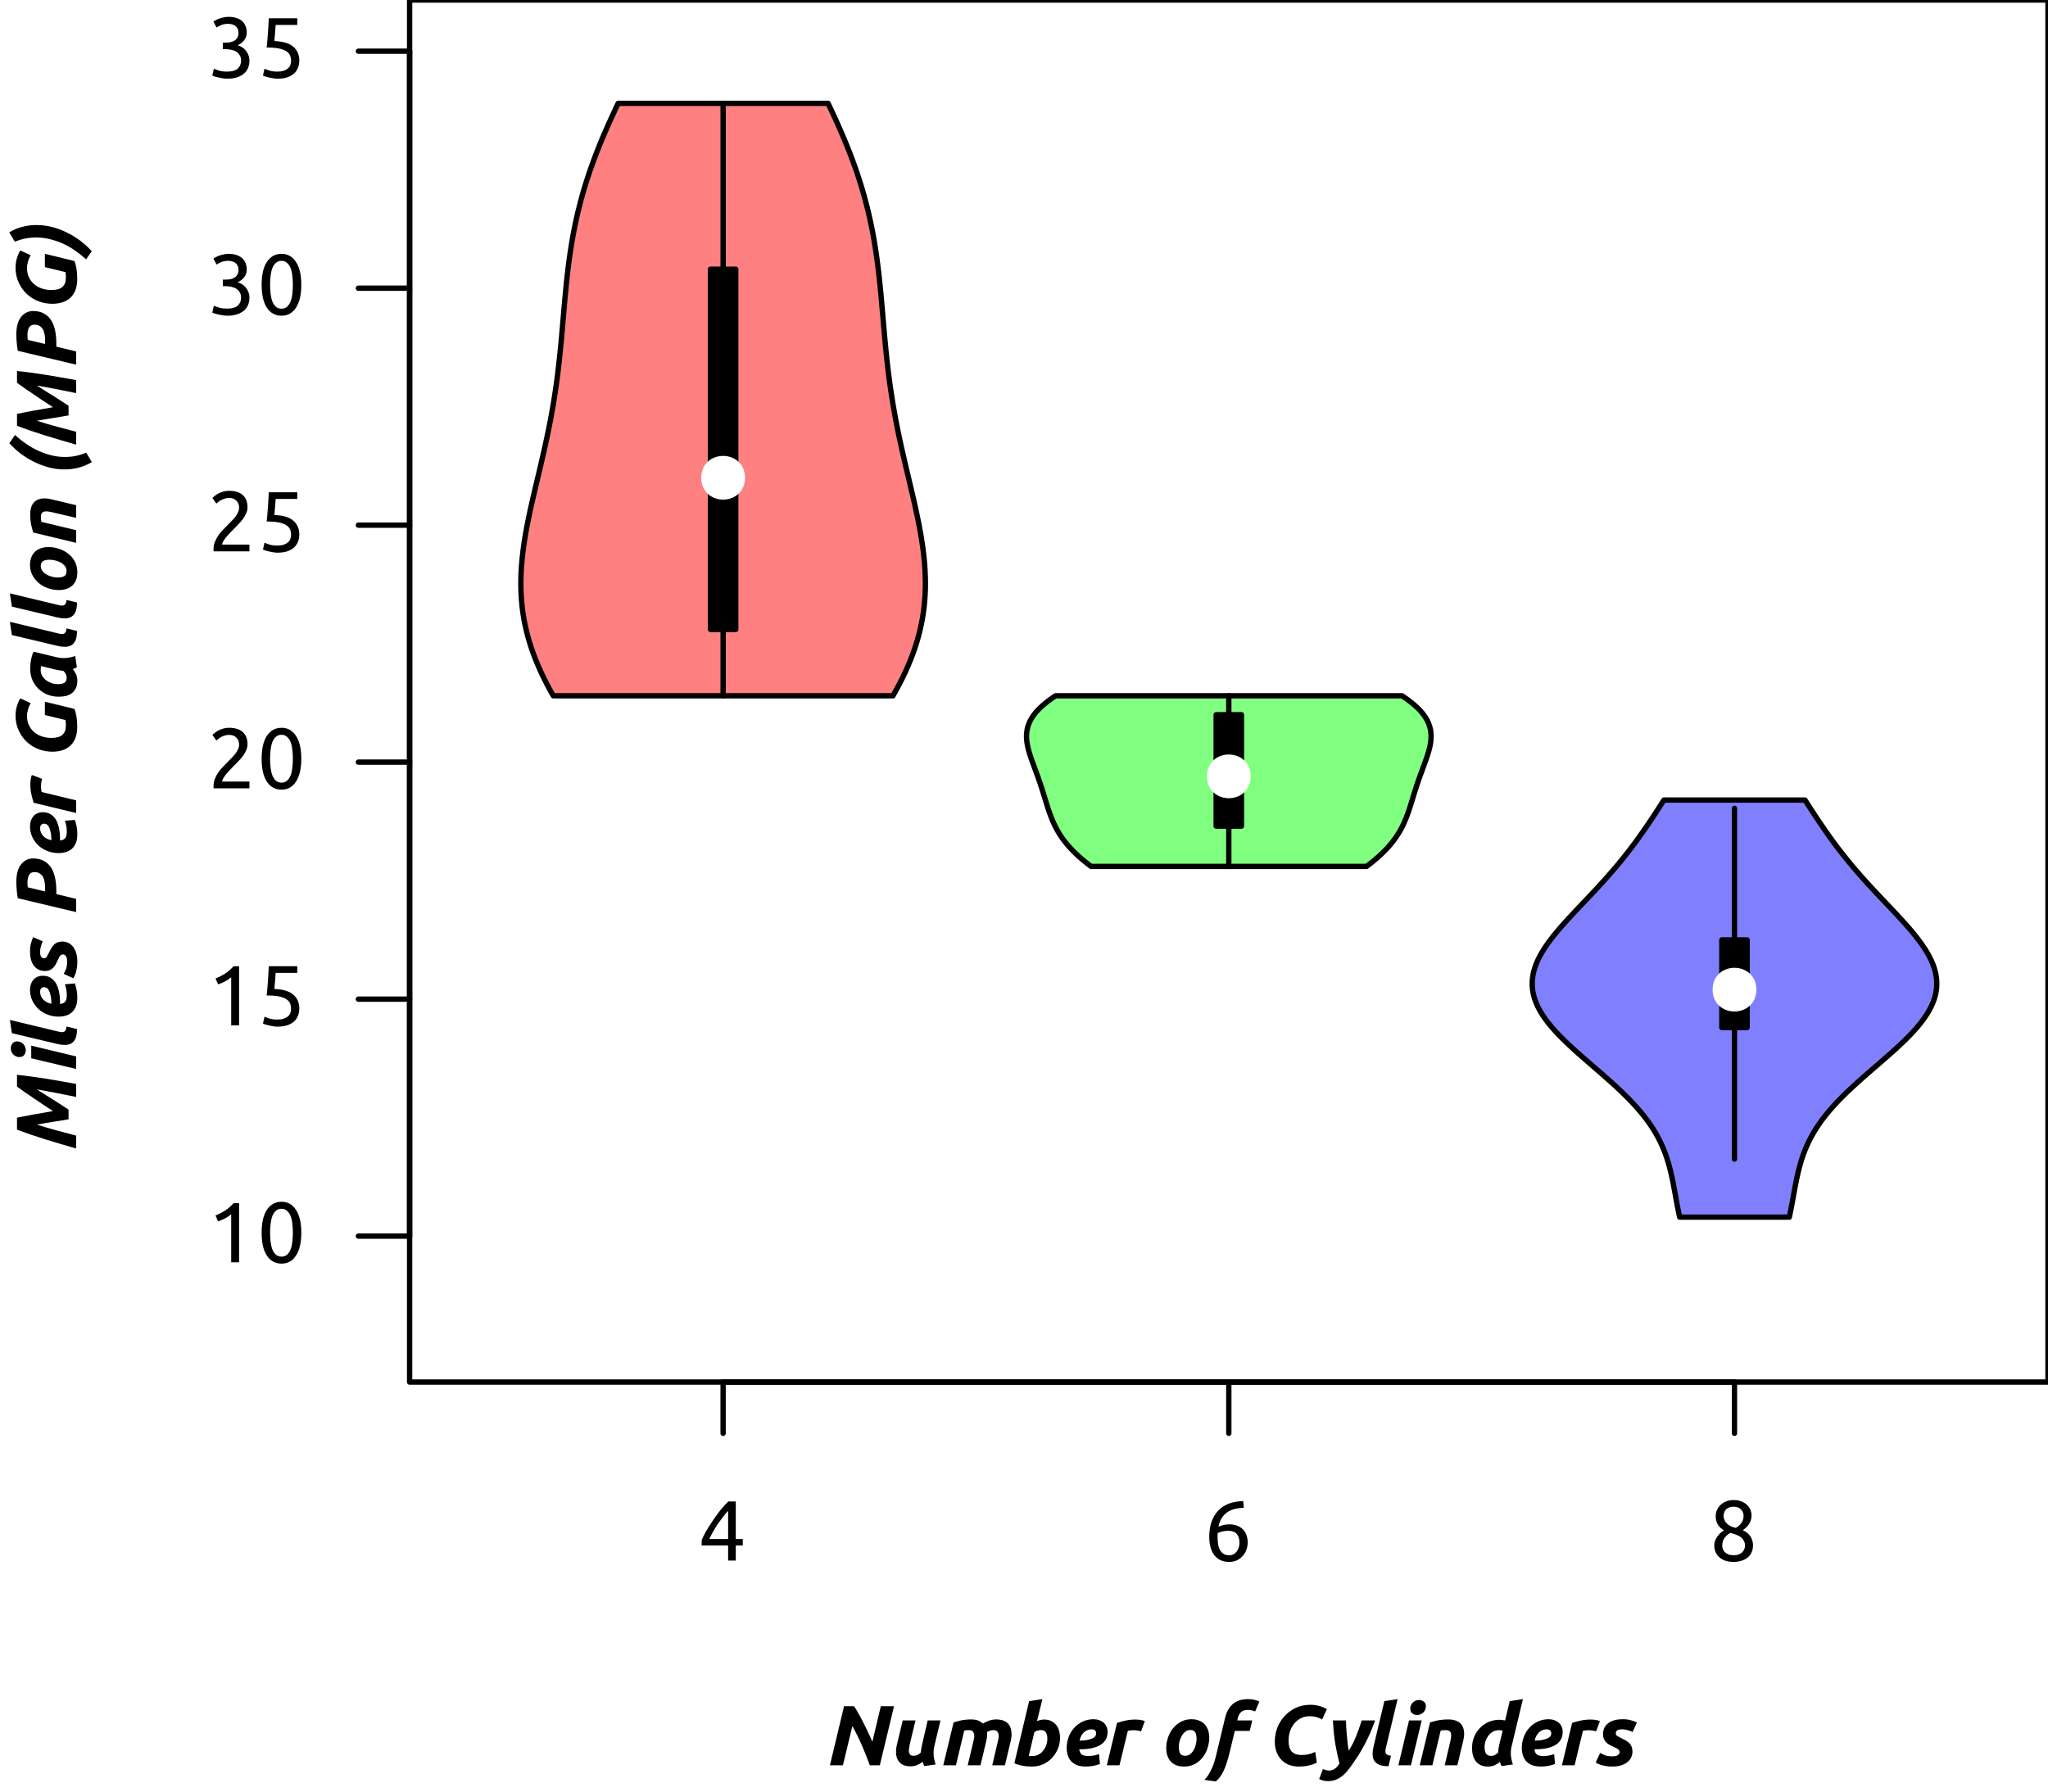 <?xml version="1.0" encoding="UTF-8"?>
<svg xmlns="http://www.w3.org/2000/svg" xmlns:xlink="http://www.w3.org/1999/xlink" width="288pt" height="252pt" viewBox="0 0 288 252" version="1.1">
<defs>
<g>
<symbol overflow="visible" id="glyph0-0">
<path style="stroke:none;" d="M 0.594 0 L 0.594 -9 L 5.406 -9 L 5.406 0 Z M 4.797 -0.594 L 4.797 -8.406 L 1.203 -8.406 L 1.203 -0.594 Z M 4.797 -0.594 "/>
</symbol>
<symbol overflow="visible" id="glyph0-1">
<path style="stroke:none;" d="M 1.109 -6.594 C 1.566 -6.77 2.008 -6.992 2.438 -7.266 C 2.875 -7.547 3.273 -7.895 3.641 -8.312 L 4.422 -8.312 L 4.422 0 L 3.312 0 L 3.312 -6.766 C 3.219 -6.68 3.098 -6.586 2.953 -6.484 C 2.816 -6.391 2.664 -6.297 2.5 -6.203 C 2.332 -6.117 2.16 -6.035 1.984 -5.953 C 1.805 -5.879 1.633 -5.816 1.469 -5.766 Z M 1.109 -6.594 "/>
</symbol>
<symbol overflow="visible" id="glyph0-2">
<path style="stroke:none;" d="M 0.594 -4.156 C 0.594 -5.551 0.836 -6.625 1.328 -7.375 C 1.828 -8.133 2.516 -8.516 3.391 -8.516 C 4.254 -8.516 4.93 -8.133 5.422 -7.375 C 5.922 -6.625 6.172 -5.551 6.172 -4.156 C 6.172 -2.77 5.922 -1.695 5.422 -0.938 C 4.93 -0.188 4.254 0.188 3.391 0.188 C 2.516 0.188 1.828 -0.188 1.328 -0.938 C 0.836 -1.695 0.594 -2.77 0.594 -4.156 Z M 4.984 -4.156 C 4.984 -4.613 4.957 -5.047 4.906 -5.453 C 4.863 -5.867 4.781 -6.227 4.656 -6.531 C 4.531 -6.832 4.363 -7.07 4.156 -7.25 C 3.945 -7.438 3.691 -7.531 3.391 -7.531 C 3.078 -7.531 2.816 -7.438 2.609 -7.25 C 2.398 -7.07 2.234 -6.832 2.109 -6.531 C 1.992 -6.227 1.91 -5.867 1.859 -5.453 C 1.805 -5.047 1.781 -4.613 1.781 -4.156 C 1.781 -3.707 1.805 -3.273 1.859 -2.859 C 1.91 -2.453 1.992 -2.098 2.109 -1.797 C 2.234 -1.492 2.398 -1.25 2.609 -1.062 C 2.816 -0.883 3.078 -0.797 3.391 -0.797 C 3.691 -0.797 3.945 -0.883 4.156 -1.062 C 4.363 -1.25 4.531 -1.492 4.656 -1.797 C 4.781 -2.098 4.863 -2.453 4.906 -2.859 C 4.957 -3.273 4.984 -3.707 4.984 -4.156 Z M 4.984 -4.156 "/>
</symbol>
<symbol overflow="visible" id="glyph0-3">
<path style="stroke:none;" d="M 2.391 -5.109 C 3.598 -5.066 4.484 -4.801 5.047 -4.312 C 5.609 -3.832 5.891 -3.18 5.891 -2.359 C 5.891 -1.992 5.828 -1.656 5.703 -1.344 C 5.578 -1.031 5.391 -0.758 5.141 -0.531 C 4.891 -0.312 4.57 -0.133 4.188 0 C 3.801 0.125 3.344 0.188 2.812 0.188 C 2.613 0.188 2.406 0.164 2.188 0.125 C 1.969 0.094 1.766 0.051 1.578 0 C 1.398 -0.039 1.238 -0.082 1.094 -0.125 C 0.945 -0.176 0.844 -0.219 0.781 -0.25 L 1 -1.219 C 1.133 -1.156 1.352 -1.07 1.656 -0.969 C 1.969 -0.863 2.348 -0.812 2.797 -0.812 C 3.16 -0.812 3.461 -0.852 3.703 -0.938 C 3.941 -1.02 4.141 -1.129 4.297 -1.266 C 4.453 -1.398 4.562 -1.555 4.625 -1.734 C 4.695 -1.91 4.734 -2.098 4.734 -2.297 C 4.734 -2.609 4.68 -2.879 4.578 -3.109 C 4.473 -3.348 4.285 -3.547 4.016 -3.703 C 3.754 -3.867 3.398 -3.992 2.953 -4.078 C 2.516 -4.16 1.961 -4.203 1.297 -4.203 C 1.348 -4.586 1.383 -4.953 1.406 -5.297 C 1.438 -5.641 1.461 -5.973 1.484 -6.297 C 1.516 -6.629 1.535 -6.957 1.547 -7.281 C 1.566 -7.613 1.582 -7.957 1.594 -8.312 L 5.609 -8.312 L 5.609 -7.375 L 2.562 -7.375 C 2.562 -7.25 2.551 -7.082 2.531 -6.875 C 2.52 -6.676 2.504 -6.469 2.484 -6.25 C 2.461 -6.031 2.441 -5.816 2.422 -5.609 C 2.41 -5.398 2.398 -5.234 2.391 -5.109 Z M 2.391 -5.109 "/>
</symbol>
<symbol overflow="visible" id="glyph0-4">
<path style="stroke:none;" d="M 5.609 -6.188 C 5.609 -5.906 5.547 -5.629 5.422 -5.359 C 5.305 -5.086 5.156 -4.82 4.969 -4.562 C 4.781 -4.301 4.562 -4.047 4.312 -3.797 C 4.07 -3.547 3.832 -3.301 3.594 -3.062 C 3.457 -2.926 3.301 -2.766 3.125 -2.578 C 2.945 -2.391 2.773 -2.195 2.609 -2 C 2.453 -1.801 2.316 -1.609 2.203 -1.422 C 2.098 -1.242 2.047 -1.086 2.047 -0.953 L 5.875 -0.953 L 5.875 0 L 0.844 0 C 0.832 -0.051 0.828 -0.098 0.828 -0.141 C 0.828 -0.191 0.828 -0.238 0.828 -0.281 C 0.828 -0.656 0.891 -1.004 1.016 -1.328 C 1.141 -1.648 1.301 -1.953 1.5 -2.234 C 1.695 -2.523 1.922 -2.797 2.172 -3.047 C 2.422 -3.305 2.664 -3.555 2.906 -3.797 C 3.102 -3.992 3.289 -4.188 3.469 -4.375 C 3.656 -4.562 3.816 -4.75 3.953 -4.938 C 4.086 -5.125 4.195 -5.316 4.281 -5.516 C 4.375 -5.711 4.422 -5.926 4.422 -6.156 C 4.422 -6.395 4.379 -6.598 4.297 -6.766 C 4.223 -6.93 4.117 -7.07 3.984 -7.188 C 3.859 -7.301 3.707 -7.383 3.531 -7.438 C 3.363 -7.488 3.188 -7.516 3 -7.516 C 2.77 -7.516 2.555 -7.477 2.359 -7.406 C 2.172 -7.344 2 -7.27 1.844 -7.188 C 1.695 -7.102 1.57 -7.016 1.469 -6.922 C 1.363 -6.836 1.281 -6.77 1.219 -6.719 L 0.672 -7.516 C 0.742 -7.586 0.852 -7.68 1 -7.797 C 1.145 -7.922 1.316 -8.035 1.516 -8.141 C 1.711 -8.242 1.938 -8.332 2.188 -8.406 C 2.438 -8.477 2.703 -8.516 2.984 -8.516 C 3.859 -8.516 4.516 -8.312 4.953 -7.906 C 5.391 -7.5 5.609 -6.926 5.609 -6.188 Z M 5.609 -6.188 "/>
</symbol>
<symbol overflow="visible" id="glyph0-5">
<path style="stroke:none;" d="M 2.719 -0.812 C 3.426 -0.812 3.93 -0.953 4.234 -1.234 C 4.547 -1.516 4.703 -1.891 4.703 -2.359 C 4.703 -2.66 4.633 -2.914 4.5 -3.125 C 4.375 -3.332 4.207 -3.5 4 -3.625 C 3.801 -3.75 3.562 -3.836 3.281 -3.891 C 3.008 -3.941 2.727 -3.969 2.438 -3.969 L 2.141 -3.969 L 2.141 -4.891 L 2.547 -4.891 C 2.742 -4.891 2.945 -4.906 3.156 -4.938 C 3.375 -4.977 3.57 -5.051 3.75 -5.156 C 3.926 -5.258 4.066 -5.398 4.172 -5.578 C 4.285 -5.766 4.344 -5.992 4.344 -6.266 C 4.344 -6.484 4.301 -6.672 4.219 -6.828 C 4.145 -6.992 4.039 -7.129 3.906 -7.234 C 3.77 -7.336 3.613 -7.41 3.438 -7.453 C 3.27 -7.504 3.094 -7.531 2.906 -7.531 C 2.52 -7.531 2.191 -7.473 1.922 -7.359 C 1.66 -7.242 1.438 -7.129 1.25 -7.016 L 0.812 -7.859 C 0.906 -7.922 1.023 -7.988 1.172 -8.062 C 1.328 -8.145 1.492 -8.219 1.672 -8.281 C 1.859 -8.344 2.055 -8.395 2.266 -8.438 C 2.484 -8.488 2.707 -8.516 2.938 -8.516 C 3.375 -8.516 3.754 -8.457 4.078 -8.344 C 4.398 -8.238 4.664 -8.086 4.875 -7.891 C 5.082 -7.691 5.238 -7.457 5.344 -7.188 C 5.445 -6.926 5.5 -6.641 5.5 -6.328 C 5.5 -5.891 5.375 -5.516 5.125 -5.203 C 4.875 -4.898 4.57 -4.672 4.219 -4.516 C 4.438 -4.453 4.645 -4.359 4.844 -4.234 C 5.039 -4.117 5.211 -3.969 5.359 -3.781 C 5.516 -3.594 5.641 -3.379 5.734 -3.141 C 5.828 -2.898 5.875 -2.633 5.875 -2.344 C 5.875 -1.977 5.812 -1.641 5.688 -1.328 C 5.562 -1.023 5.367 -0.758 5.109 -0.531 C 4.848 -0.312 4.52 -0.133 4.125 0 C 3.738 0.125 3.273 0.188 2.734 0.188 C 2.523 0.188 2.312 0.164 2.094 0.125 C 1.875 0.094 1.664 0.051 1.469 0 C 1.281 -0.039 1.113 -0.082 0.969 -0.125 C 0.82 -0.176 0.719 -0.219 0.656 -0.25 L 0.875 -1.219 C 1.008 -1.156 1.234 -1.07 1.547 -0.969 C 1.867 -0.863 2.258 -0.812 2.719 -0.812 Z M 2.719 -0.812 "/>
</symbol>
<symbol overflow="visible" id="glyph0-6">
<path style="stroke:none;" d="M 0.484 -2.875 C 0.629 -3.227 0.832 -3.641 1.094 -4.109 C 1.363 -4.578 1.664 -5.055 2 -5.547 C 2.332 -6.047 2.688 -6.535 3.062 -7.016 C 3.445 -7.492 3.832 -7.926 4.219 -8.312 L 5.281 -8.312 L 5.281 -3.031 L 6.266 -3.031 L 6.266 -2.125 L 5.281 -2.125 L 5.281 0 L 4.203 0 L 4.203 -2.125 L 0.484 -2.125 Z M 4.203 -7 C 3.961 -6.738 3.719 -6.445 3.469 -6.125 C 3.227 -5.812 2.988 -5.484 2.75 -5.141 C 2.52 -4.797 2.301 -4.441 2.094 -4.078 C 1.895 -3.723 1.719 -3.375 1.562 -3.031 L 4.203 -3.031 Z M 4.203 -7 "/>
</symbol>
<symbol overflow="visible" id="glyph0-7">
<path style="stroke:none;" d="M 0.75 -3.344 C 0.75 -4.145 0.859 -4.852 1.078 -5.469 C 1.305 -6.094 1.625 -6.617 2.031 -7.047 C 2.445 -7.473 2.945 -7.797 3.531 -8.016 C 4.125 -8.234 4.789 -8.348 5.531 -8.359 L 5.609 -7.422 C 5.141 -7.41 4.711 -7.352 4.328 -7.25 C 3.941 -7.156 3.594 -7.004 3.281 -6.797 C 2.977 -6.586 2.723 -6.316 2.516 -5.984 C 2.305 -5.66 2.148 -5.254 2.047 -4.766 C 2.254 -4.859 2.488 -4.938 2.75 -5 C 3.008 -5.062 3.281 -5.094 3.562 -5.094 C 4.031 -5.094 4.426 -5.02 4.75 -4.875 C 5.082 -4.738 5.352 -4.551 5.562 -4.312 C 5.77 -4.07 5.922 -3.797 6.016 -3.484 C 6.109 -3.18 6.156 -2.863 6.156 -2.531 C 6.156 -2.227 6.102 -1.914 6 -1.594 C 5.895 -1.27 5.734 -0.977 5.516 -0.719 C 5.305 -0.457 5.035 -0.238 4.703 -0.062 C 4.379 0.102 3.992 0.188 3.547 0.188 C 2.641 0.188 1.945 -0.125 1.469 -0.75 C 0.988 -1.375 0.75 -2.238 0.75 -3.344 Z M 3.438 -4.188 C 3.164 -4.188 2.906 -4.16 2.656 -4.109 C 2.414 -4.055 2.176 -3.977 1.938 -3.875 C 1.938 -3.789 1.93 -3.703 1.922 -3.609 C 1.922 -3.516 1.922 -3.426 1.922 -3.344 C 1.922 -2.988 1.941 -2.656 1.984 -2.344 C 2.035 -2.031 2.125 -1.754 2.25 -1.516 C 2.375 -1.273 2.539 -1.086 2.75 -0.953 C 2.957 -0.816 3.223 -0.75 3.547 -0.75 C 3.805 -0.75 4.023 -0.801 4.203 -0.906 C 4.391 -1.02 4.539 -1.164 4.656 -1.344 C 4.781 -1.52 4.867 -1.707 4.922 -1.906 C 4.973 -2.113 5 -2.316 5 -2.516 C 5 -3.055 4.867 -3.469 4.609 -3.75 C 4.348 -4.039 3.957 -4.188 3.438 -4.188 Z M 3.438 -4.188 "/>
</symbol>
<symbol overflow="visible" id="glyph0-8">
<path style="stroke:none;" d="M 6.109 -2.156 C 6.109 -1.82 6.051 -1.508 5.938 -1.219 C 5.82 -0.938 5.648 -0.691 5.422 -0.484 C 5.191 -0.273 4.906 -0.113 4.562 0 C 4.219 0.125 3.82 0.188 3.375 0.188 C 2.852 0.188 2.414 0.113 2.062 -0.031 C 1.719 -0.188 1.441 -0.375 1.234 -0.594 C 1.023 -0.82 0.875 -1.066 0.781 -1.328 C 0.695 -1.598 0.656 -1.852 0.656 -2.094 C 0.656 -2.332 0.691 -2.555 0.766 -2.766 C 0.848 -2.973 0.953 -3.172 1.078 -3.359 C 1.203 -3.547 1.344 -3.711 1.5 -3.859 C 1.664 -4.004 1.844 -4.133 2.031 -4.25 C 1.25 -4.695 0.859 -5.359 0.859 -6.234 C 0.859 -6.535 0.914 -6.82 1.031 -7.094 C 1.156 -7.375 1.328 -7.617 1.547 -7.828 C 1.766 -8.035 2.031 -8.203 2.344 -8.328 C 2.656 -8.453 3.004 -8.516 3.391 -8.516 C 3.836 -8.516 4.219 -8.441 4.531 -8.297 C 4.852 -8.16 5.113 -7.988 5.312 -7.781 C 5.52 -7.57 5.672 -7.336 5.766 -7.078 C 5.859 -6.828 5.906 -6.582 5.906 -6.344 C 5.906 -6.102 5.867 -5.879 5.797 -5.672 C 5.734 -5.473 5.645 -5.285 5.531 -5.109 C 5.414 -4.93 5.281 -4.773 5.125 -4.641 C 4.977 -4.504 4.828 -4.383 4.672 -4.281 C 5.609 -3.832 6.086 -3.125 6.109 -2.156 Z M 1.781 -2.094 C 1.781 -1.945 1.805 -1.797 1.859 -1.641 C 1.91 -1.484 2 -1.336 2.125 -1.203 C 2.258 -1.078 2.426 -0.969 2.625 -0.875 C 2.82 -0.789 3.078 -0.75 3.391 -0.75 C 3.66 -0.75 3.895 -0.785 4.094 -0.859 C 4.301 -0.941 4.469 -1.047 4.594 -1.172 C 4.719 -1.297 4.812 -1.438 4.875 -1.594 C 4.945 -1.758 4.984 -1.926 4.984 -2.094 C 4.984 -2.344 4.93 -2.562 4.828 -2.75 C 4.734 -2.945 4.598 -3.117 4.422 -3.266 C 4.242 -3.41 4.023 -3.531 3.766 -3.625 C 3.516 -3.727 3.234 -3.816 2.922 -3.891 C 2.555 -3.691 2.273 -3.441 2.078 -3.141 C 1.879 -2.848 1.781 -2.5 1.781 -2.094 Z M 4.781 -6.344 C 4.781 -6.469 4.754 -6.598 4.703 -6.734 C 4.648 -6.879 4.566 -7.016 4.453 -7.141 C 4.348 -7.266 4.207 -7.367 4.031 -7.453 C 3.852 -7.535 3.641 -7.578 3.391 -7.578 C 3.129 -7.578 2.906 -7.535 2.719 -7.453 C 2.539 -7.379 2.395 -7.281 2.281 -7.156 C 2.176 -7.031 2.098 -6.895 2.047 -6.75 C 1.992 -6.602 1.969 -6.457 1.969 -6.312 C 1.969 -6.133 2 -5.957 2.062 -5.781 C 2.125 -5.602 2.223 -5.438 2.359 -5.281 C 2.492 -5.133 2.672 -5 2.891 -4.875 C 3.117 -4.758 3.383 -4.664 3.688 -4.594 C 4.02 -4.789 4.285 -5.023 4.484 -5.297 C 4.68 -5.566 4.781 -5.914 4.781 -6.344 Z M 4.781 -6.344 "/>
</symbol>
<symbol overflow="visible" id="glyph1-0">
<path style="stroke:none;" d="M 0.594 0 L 0.594 -9 L 5.406 -9 L 5.406 0 Z M 4.797 -0.594 L 4.797 -8.406 L 1.203 -8.406 L 1.203 -0.594 Z M 4.797 -0.594 "/>
</symbol>
<symbol overflow="visible" id="glyph1-1">
<path style="stroke:none;" d="M 6.516 0 C 6.18 -0.945 5.805 -1.891 5.391 -2.828 C 4.984 -3.773 4.539 -4.672 4.062 -5.516 L 2.734 0 L 0.906 0 L 2.891 -8.312 L 4.312 -8.312 C 4.5 -8.031 4.695 -7.695 4.906 -7.312 C 5.125 -6.938 5.344 -6.531 5.562 -6.094 C 5.789 -5.656 6.016 -5.195 6.234 -4.719 C 6.461 -4.25 6.676 -3.781 6.875 -3.312 L 8.062 -8.312 L 9.922 -8.312 L 7.922 0 Z M 6.516 0 "/>
</symbol>
<symbol overflow="visible" id="glyph1-2">
<path style="stroke:none;" d="M 7.453 -6.312 L 6.594 -2.719 C 6.488 -2.27 6.457 -1.812 6.5 -1.344 C 6.551 -0.883 6.645 -0.477 6.781 -0.125 L 5.188 0.109 C 5.094 -0.066 5.008 -0.266 4.938 -0.484 C 4.707 -0.305 4.453 -0.156 4.172 -0.031 C 3.891 0.082 3.578 0.141 3.234 0.141 C 2.766 0.141 2.383 0.055 2.094 -0.109 C 1.801 -0.285 1.582 -0.516 1.438 -0.797 C 1.289 -1.078 1.211 -1.398 1.203 -1.766 C 1.191 -2.141 1.234 -2.52 1.328 -2.906 L 2.141 -6.312 L 3.938 -6.312 L 3.125 -2.922 C 3.094 -2.742 3.062 -2.562 3.031 -2.375 C 3 -2.195 2.992 -2.031 3.016 -1.875 C 3.047 -1.719 3.109 -1.586 3.203 -1.484 C 3.305 -1.391 3.469 -1.344 3.688 -1.344 C 3.863 -1.344 4.031 -1.375 4.188 -1.438 C 4.344 -1.508 4.508 -1.629 4.688 -1.797 C 4.707 -1.992 4.734 -2.203 4.766 -2.422 C 4.805 -2.648 4.848 -2.852 4.891 -3.031 L 5.656 -6.312 Z M 7.453 -6.312 "/>
</symbol>
<symbol overflow="visible" id="glyph1-3">
<path style="stroke:none;" d="M 2.297 -6.031 C 2.43 -6.062 2.578 -6.102 2.734 -6.156 C 2.891 -6.207 3.062 -6.254 3.25 -6.297 C 3.445 -6.348 3.664 -6.383 3.906 -6.406 C 4.156 -6.438 4.441 -6.453 4.766 -6.453 C 5.148 -6.453 5.469 -6.406 5.719 -6.312 C 5.969 -6.219 6.195 -6.07 6.406 -5.875 C 6.707 -6.039 7.004 -6.176 7.297 -6.281 C 7.586 -6.395 7.926 -6.453 8.312 -6.453 C 8.688 -6.453 9.008 -6.398 9.281 -6.297 C 9.551 -6.203 9.773 -6.062 9.953 -5.875 C 10.129 -5.688 10.254 -5.461 10.328 -5.203 C 10.41 -4.941 10.453 -4.656 10.453 -4.344 C 10.453 -4.195 10.441 -4.039 10.422 -3.875 C 10.398 -3.719 10.367 -3.562 10.328 -3.406 L 9.516 0 L 7.734 0 L 8.516 -3.344 C 8.547 -3.445 8.57 -3.566 8.594 -3.703 C 8.625 -3.848 8.641 -3.988 8.641 -4.125 C 8.641 -4.352 8.586 -4.547 8.484 -4.703 C 8.379 -4.867 8.176 -4.953 7.875 -4.953 C 7.707 -4.953 7.547 -4.922 7.391 -4.859 C 7.234 -4.805 7.098 -4.75 6.984 -4.688 C 7.004 -4.613 7.016 -4.551 7.016 -4.5 C 7.016 -4.445 7.016 -4.395 7.016 -4.344 C 7.016 -4.195 7.004 -4.039 6.984 -3.875 C 6.961 -3.719 6.93 -3.562 6.891 -3.406 L 6.078 0 L 4.281 0 L 5.078 -3.344 C 5.098 -3.445 5.125 -3.566 5.156 -3.703 C 5.188 -3.848 5.203 -3.988 5.203 -4.125 C 5.203 -4.352 5.148 -4.547 5.047 -4.703 C 4.941 -4.867 4.734 -4.953 4.422 -4.953 C 4.297 -4.953 4.188 -4.945 4.094 -4.938 C 4.008 -4.926 3.91 -4.91 3.797 -4.891 L 2.625 0 L 0.844 0 Z M 2.297 -6.031 "/>
</symbol>
<symbol overflow="visible" id="glyph1-4">
<path style="stroke:none;" d="M 5.031 -6.438 C 5.414 -6.438 5.742 -6.367 6.016 -6.234 C 6.297 -6.098 6.531 -5.914 6.719 -5.688 C 6.906 -5.457 7.039 -5.188 7.125 -4.875 C 7.219 -4.562 7.266 -4.223 7.266 -3.859 C 7.266 -3.305 7.16 -2.785 6.953 -2.297 C 6.742 -1.805 6.461 -1.379 6.109 -1.016 C 5.766 -0.648 5.352 -0.359 4.875 -0.141 C 4.395 0.066 3.875 0.172 3.312 0.172 C 3.238 0.172 3.109 0.164 2.922 0.156 C 2.742 0.156 2.539 0.141 2.312 0.109 C 2.082 0.078 1.836 0.031 1.578 -0.031 C 1.316 -0.094 1.07 -0.18 0.844 -0.297 L 2.922 -9.031 L 4.781 -9.312 L 4.031 -6.219 C 4.188 -6.289 4.344 -6.344 4.5 -6.375 C 4.664 -6.414 4.844 -6.438 5.031 -6.438 Z M 3.469 -1.312 C 3.75 -1.312 4.008 -1.379 4.25 -1.516 C 4.5 -1.648 4.711 -1.832 4.891 -2.062 C 5.078 -2.289 5.223 -2.547 5.328 -2.828 C 5.43 -3.117 5.484 -3.422 5.484 -3.734 C 5.484 -4.117 5.414 -4.414 5.281 -4.625 C 5.156 -4.844 4.922 -4.953 4.578 -4.953 C 4.473 -4.953 4.328 -4.93 4.141 -4.891 C 3.961 -4.859 3.801 -4.773 3.656 -4.641 L 2.875 -1.359 C 2.914 -1.348 2.953 -1.336 2.984 -1.328 C 3.023 -1.316 3.066 -1.312 3.109 -1.312 C 3.148 -1.312 3.195 -1.312 3.25 -1.312 C 3.312 -1.312 3.383 -1.312 3.469 -1.312 Z M 3.469 -1.312 "/>
</symbol>
<symbol overflow="visible" id="glyph1-5">
<path style="stroke:none;" d="M 1.203 -2.469 C 1.203 -2.977 1.289 -3.473 1.469 -3.953 C 1.645 -4.441 1.895 -4.867 2.219 -5.234 C 2.551 -5.609 2.953 -5.91 3.422 -6.141 C 3.891 -6.367 4.41 -6.484 4.984 -6.484 C 5.266 -6.484 5.523 -6.441 5.766 -6.359 C 6.004 -6.273 6.211 -6.156 6.391 -6 C 6.566 -5.852 6.703 -5.672 6.797 -5.453 C 6.898 -5.234 6.953 -4.984 6.953 -4.703 C 6.953 -4.254 6.852 -3.875 6.656 -3.562 C 6.457 -3.25 6.18 -2.992 5.828 -2.797 C 5.473 -2.609 5.051 -2.469 4.562 -2.375 C 4.07 -2.289 3.539 -2.25 2.969 -2.25 C 3.02 -1.906 3.141 -1.66 3.328 -1.516 C 3.516 -1.379 3.812 -1.312 4.219 -1.312 C 4.477 -1.312 4.738 -1.332 5 -1.375 C 5.27 -1.426 5.52 -1.492 5.75 -1.578 L 5.875 -0.188 C 5.656 -0.094 5.367 -0.008 5.016 0.062 C 4.672 0.133 4.297 0.172 3.891 0.172 C 3.391 0.172 2.969 0.102 2.625 -0.031 C 2.289 -0.176 2.016 -0.367 1.797 -0.609 C 1.586 -0.848 1.438 -1.129 1.344 -1.453 C 1.25 -1.773 1.203 -2.113 1.203 -2.469 Z M 4.688 -5.062 C 4.281 -5.062 3.922 -4.914 3.609 -4.625 C 3.305 -4.332 3.109 -3.945 3.016 -3.469 C 3.504 -3.477 3.898 -3.52 4.203 -3.594 C 4.516 -3.664 4.754 -3.75 4.922 -3.844 C 5.086 -3.938 5.195 -4.035 5.25 -4.141 C 5.312 -4.254 5.344 -4.367 5.344 -4.484 C 5.344 -4.867 5.125 -5.062 4.688 -5.062 Z M 4.688 -5.062 "/>
</symbol>
<symbol overflow="visible" id="glyph1-6">
<path style="stroke:none;" d="M 5.656 -4.781 C 5.5 -4.82 5.344 -4.859 5.188 -4.891 C 5.031 -4.922 4.801 -4.938 4.5 -4.938 C 4.383 -4.938 4.258 -4.926 4.125 -4.906 C 3.988 -4.895 3.879 -4.875 3.797 -4.844 L 2.625 0 L 0.844 0 L 2.281 -5.969 C 2.625 -6.082 3.008 -6.188 3.438 -6.281 C 3.863 -6.383 4.348 -6.438 4.891 -6.438 C 5.086 -6.438 5.305 -6.422 5.547 -6.391 C 5.797 -6.359 6.008 -6.301 6.188 -6.219 Z M 5.656 -4.781 "/>
</symbol>
<symbol overflow="visible" id="glyph1-7">
<path style="stroke:none;" d=""/>
</symbol>
<symbol overflow="visible" id="glyph1-8">
<path style="stroke:none;" d="M 3.703 0.172 C 3.273 0.172 2.906 0.109 2.594 -0.016 C 2.281 -0.148 2.02 -0.332 1.812 -0.562 C 1.613 -0.789 1.461 -1.062 1.359 -1.375 C 1.254 -1.695 1.203 -2.051 1.203 -2.438 C 1.203 -2.914 1.281 -3.395 1.438 -3.875 C 1.594 -4.352 1.82 -4.785 2.125 -5.172 C 2.426 -5.555 2.797 -5.867 3.234 -6.109 C 3.68 -6.359 4.188 -6.484 4.75 -6.484 C 5.164 -6.484 5.531 -6.414 5.844 -6.281 C 6.164 -6.156 6.426 -5.977 6.625 -5.75 C 6.832 -5.52 6.988 -5.242 7.094 -4.922 C 7.195 -4.609 7.25 -4.258 7.25 -3.875 C 7.25 -3.395 7.172 -2.914 7.016 -2.438 C 6.867 -1.957 6.645 -1.523 6.344 -1.141 C 6.051 -0.754 5.68 -0.438 5.234 -0.188 C 4.797 0.051 4.285 0.172 3.703 0.172 Z M 4.578 -4.969 C 4.316 -4.969 4.086 -4.891 3.891 -4.734 C 3.691 -4.586 3.523 -4.395 3.391 -4.156 C 3.254 -3.926 3.148 -3.672 3.078 -3.391 C 3.004 -3.117 2.969 -2.859 2.969 -2.609 C 2.969 -2.203 3.031 -1.891 3.156 -1.672 C 3.289 -1.453 3.523 -1.344 3.859 -1.344 C 4.129 -1.344 4.363 -1.414 4.562 -1.562 C 4.758 -1.719 4.926 -1.91 5.062 -2.141 C 5.195 -2.379 5.297 -2.633 5.359 -2.906 C 5.43 -3.188 5.469 -3.453 5.469 -3.703 C 5.469 -4.109 5.406 -4.422 5.281 -4.641 C 5.156 -4.859 4.922 -4.969 4.578 -4.969 Z M 4.578 -4.969 "/>
</symbol>
<symbol overflow="visible" id="glyph1-9">
<path style="stroke:none;" d="M 5.75 -9.312 C 6.102 -9.312 6.414 -9.27 6.688 -9.188 C 6.957 -9.113 7.16 -9.047 7.297 -8.984 L 6.703 -7.578 C 6.555 -7.648 6.391 -7.703 6.203 -7.734 C 6.016 -7.773 5.836 -7.797 5.672 -7.797 C 5.234 -7.797 4.906 -7.68 4.688 -7.453 C 4.477 -7.234 4.336 -6.957 4.266 -6.625 L 4.188 -6.312 L 6.297 -6.312 L 5.938 -4.844 L 3.844 -4.844 L 3.109 -1.781 C 2.836 -0.645 2.539 0.238 2.219 0.875 C 1.895 1.52 1.539 1.984 1.156 2.266 L -0.438 2.047 C -0.227 1.848 -0.035 1.609 0.141 1.328 C 0.316 1.047 0.473 0.75 0.609 0.438 C 0.754 0.125 0.875 -0.191 0.969 -0.516 C 1.07 -0.836 1.156 -1.141 1.219 -1.422 L 2.469 -6.641 C 2.664 -7.492 3.023 -8.148 3.547 -8.609 C 4.066 -9.078 4.801 -9.312 5.75 -9.312 Z M 5.75 -9.312 "/>
</symbol>
<symbol overflow="visible" id="glyph1-10">
<path style="stroke:none;" d="M 7.375 -0.359 C 7.039 -0.203 6.672 -0.078 6.266 0.016 C 5.867 0.117 5.383 0.172 4.812 0.172 C 4.312 0.172 3.852 0.086 3.438 -0.078 C 3.031 -0.242 2.68 -0.477 2.391 -0.781 C 2.098 -1.082 1.867 -1.453 1.703 -1.891 C 1.547 -2.328 1.469 -2.816 1.469 -3.359 C 1.469 -3.984 1.578 -4.602 1.797 -5.219 C 2.023 -5.832 2.352 -6.379 2.781 -6.859 C 3.207 -7.348 3.727 -7.742 4.344 -8.047 C 4.969 -8.359 5.68 -8.516 6.484 -8.516 C 6.867 -8.516 7.25 -8.469 7.625 -8.375 C 8 -8.289 8.391 -8.133 8.797 -7.906 L 8.125 -6.453 C 7.789 -6.629 7.488 -6.75 7.219 -6.812 C 6.957 -6.875 6.676 -6.906 6.375 -6.906 C 5.914 -6.906 5.504 -6.812 5.141 -6.625 C 4.773 -6.445 4.461 -6.195 4.203 -5.875 C 3.941 -5.562 3.742 -5.195 3.609 -4.781 C 3.473 -4.363 3.406 -3.926 3.406 -3.469 C 3.406 -2.758 3.555 -2.242 3.859 -1.922 C 4.172 -1.609 4.617 -1.453 5.203 -1.453 C 5.578 -1.453 5.926 -1.488 6.25 -1.562 C 6.582 -1.645 6.883 -1.754 7.156 -1.891 Z M 7.375 -0.359 "/>
</symbol>
<symbol overflow="visible" id="glyph1-11">
<path style="stroke:none;" d="M 7.578 -6.312 C 7.359 -5.707 7.133 -5.141 6.906 -4.609 C 6.676 -4.078 6.438 -3.57 6.188 -3.094 C 5.938 -2.625 5.68 -2.172 5.422 -1.734 C 5.16 -1.305 4.879 -0.879 4.578 -0.453 C 4.367 -0.141 4.145 0.172 3.906 0.484 C 3.676 0.805 3.422 1.094 3.141 1.344 C 2.859 1.602 2.539 1.812 2.188 1.969 C 1.844 2.133 1.441 2.219 0.984 2.219 C 0.703 2.219 0.461 2.191 0.266 2.141 C 0.066 2.086 -0.117 2.02 -0.297 1.938 L 0.234 0.531 C 0.398 0.594 0.547 0.641 0.672 0.672 C 0.797 0.711 0.953 0.734 1.141 0.734 C 1.422 0.734 1.688 0.641 1.938 0.453 C 2.188 0.273 2.395 0.035 2.562 -0.266 C 2.352 -1.066 2.16 -1.961 1.984 -2.953 C 1.816 -3.941 1.703 -5.062 1.641 -6.312 L 3.484 -6.312 C 3.484 -6 3.492 -5.656 3.516 -5.281 C 3.547 -4.906 3.578 -4.523 3.609 -4.141 C 3.641 -3.766 3.676 -3.395 3.719 -3.031 C 3.758 -2.676 3.805 -2.352 3.859 -2.062 C 4.234 -2.633 4.566 -3.273 4.859 -3.984 C 5.148 -4.691 5.426 -5.469 5.688 -6.312 Z M 7.578 -6.312 "/>
</symbol>
<symbol overflow="visible" id="glyph1-12">
<path style="stroke:none;" d="M 3.453 0.125 C 2.891 0.125 2.441 0.051 2.109 -0.094 C 1.785 -0.25 1.555 -0.453 1.422 -0.703 C 1.285 -0.961 1.219 -1.258 1.219 -1.594 C 1.219 -1.926 1.266 -2.281 1.359 -2.656 L 2.875 -9.031 L 4.734 -9.312 L 3.078 -2.406 C 3.047 -2.258 3.023 -2.125 3.016 -2 C 3.016 -1.883 3.035 -1.781 3.078 -1.688 C 3.129 -1.594 3.211 -1.516 3.328 -1.453 C 3.441 -1.398 3.602 -1.367 3.812 -1.359 Z M 3.453 0.125 "/>
</symbol>
<symbol overflow="visible" id="glyph1-13">
<path style="stroke:none;" d="M 2.609 0 L 0.844 0 L 2.344 -6.312 L 4.125 -6.312 Z M 3.484 -7.078 C 3.234 -7.078 3.008 -7.148 2.812 -7.297 C 2.613 -7.453 2.516 -7.68 2.516 -7.984 C 2.516 -8.148 2.547 -8.305 2.609 -8.453 C 2.68 -8.598 2.77 -8.723 2.875 -8.828 C 2.988 -8.941 3.117 -9.031 3.266 -9.094 C 3.41 -9.156 3.57 -9.188 3.75 -9.188 C 3.988 -9.188 4.207 -9.113 4.406 -8.969 C 4.613 -8.82 4.719 -8.598 4.719 -8.297 C 4.719 -8.129 4.68 -7.969 4.609 -7.812 C 4.547 -7.664 4.457 -7.535 4.344 -7.422 C 4.227 -7.316 4.098 -7.234 3.953 -7.172 C 3.805 -7.109 3.648 -7.078 3.484 -7.078 Z M 3.484 -7.078 "/>
</symbol>
<symbol overflow="visible" id="glyph1-14">
<path style="stroke:none;" d="M 2.297 -6.031 C 2.43 -6.062 2.578 -6.102 2.734 -6.156 C 2.898 -6.207 3.082 -6.254 3.281 -6.297 C 3.488 -6.348 3.719 -6.383 3.969 -6.406 C 4.227 -6.438 4.52 -6.453 4.844 -6.453 C 5.781 -6.453 6.426 -6.18 6.781 -5.641 C 7.133 -5.098 7.191 -4.352 6.953 -3.406 L 6.141 0 L 4.359 0 L 5.141 -3.344 C 5.191 -3.539 5.227 -3.738 5.25 -3.938 C 5.281 -4.133 5.281 -4.305 5.25 -4.453 C 5.219 -4.609 5.145 -4.727 5.031 -4.812 C 4.914 -4.906 4.738 -4.953 4.5 -4.953 C 4.27 -4.953 4.035 -4.93 3.797 -4.891 L 2.625 0 L 0.844 0 Z M 2.297 -6.031 "/>
</symbol>
<symbol overflow="visible" id="glyph1-15">
<path style="stroke:none;" d="M 3.438 0.172 C 3.039 0.172 2.695 0.102 2.406 -0.031 C 2.125 -0.164 1.895 -0.352 1.719 -0.594 C 1.539 -0.832 1.41 -1.109 1.328 -1.422 C 1.242 -1.734 1.203 -2.07 1.203 -2.438 C 1.203 -2.977 1.297 -3.488 1.484 -3.969 C 1.68 -4.457 1.953 -4.879 2.297 -5.234 C 2.641 -5.598 3.047 -5.883 3.516 -6.094 C 3.992 -6.301 4.516 -6.406 5.078 -6.406 C 5.223 -6.406 5.352 -6.395 5.469 -6.375 C 5.594 -6.363 5.723 -6.344 5.859 -6.312 L 6.5 -9.031 L 8.359 -9.312 L 6.781 -2.719 C 6.664 -2.27 6.629 -1.812 6.672 -1.344 C 6.723 -0.883 6.816 -0.477 6.953 -0.125 L 5.359 0.109 C 5.316 0.016 5.273 -0.07 5.234 -0.156 C 5.191 -0.25 5.148 -0.352 5.109 -0.469 C 4.891 -0.281 4.641 -0.125 4.359 0 C 4.086 0.113 3.781 0.172 3.438 0.172 Z M 5.516 -4.891 C 5.461 -4.891 5.414 -4.895 5.375 -4.906 C 5.344 -4.914 5.305 -4.922 5.266 -4.922 C 5.234 -4.93 5.188 -4.938 5.125 -4.938 C 5.07 -4.938 5.004 -4.938 4.922 -4.938 C 4.641 -4.938 4.379 -4.867 4.141 -4.734 C 3.898 -4.598 3.691 -4.414 3.516 -4.188 C 3.348 -3.969 3.211 -3.719 3.109 -3.438 C 3.016 -3.156 2.969 -2.863 2.969 -2.562 C 2.969 -2.176 3.035 -1.875 3.172 -1.656 C 3.305 -1.438 3.547 -1.328 3.891 -1.328 C 4.066 -1.328 4.234 -1.363 4.391 -1.438 C 4.547 -1.508 4.707 -1.629 4.875 -1.797 C 4.883 -1.992 4.906 -2.203 4.938 -2.422 C 4.977 -2.648 5.02 -2.852 5.062 -3.031 Z M 5.516 -4.891 "/>
</symbol>
<symbol overflow="visible" id="glyph1-16">
<path style="stroke:none;" d="M 2.891 -1.266 C 3.297 -1.266 3.57 -1.32 3.719 -1.438 C 3.875 -1.562 3.953 -1.691 3.953 -1.828 C 3.953 -1.91 3.938 -1.984 3.906 -2.047 C 3.883 -2.109 3.844 -2.164 3.781 -2.219 C 3.719 -2.281 3.629 -2.344 3.516 -2.406 C 3.398 -2.469 3.254 -2.535 3.078 -2.609 C 2.879 -2.703 2.691 -2.797 2.516 -2.891 C 2.336 -2.992 2.18 -3.113 2.047 -3.25 C 1.922 -3.395 1.816 -3.555 1.734 -3.734 C 1.66 -3.922 1.625 -4.133 1.625 -4.375 C 1.625 -5.031 1.863 -5.547 2.344 -5.922 C 2.82 -6.297 3.516 -6.484 4.422 -6.484 C 4.859 -6.484 5.242 -6.43 5.578 -6.328 C 5.91 -6.234 6.18 -6.133 6.391 -6.031 L 5.781 -4.688 C 5.613 -4.781 5.395 -4.863 5.125 -4.938 C 4.863 -5.02 4.609 -5.062 4.359 -5.062 C 4.242 -5.062 4.129 -5.055 4.016 -5.047 C 3.91 -5.035 3.812 -5.008 3.719 -4.969 C 3.633 -4.926 3.562 -4.867 3.5 -4.797 C 3.445 -4.723 3.422 -4.629 3.422 -4.516 C 3.422 -4.348 3.484 -4.223 3.609 -4.141 C 3.734 -4.066 3.906 -3.973 4.125 -3.859 C 4.438 -3.711 4.695 -3.57 4.906 -3.438 C 5.113 -3.312 5.281 -3.176 5.406 -3.031 C 5.531 -2.883 5.617 -2.719 5.672 -2.531 C 5.734 -2.352 5.766 -2.141 5.766 -1.891 C 5.766 -1.641 5.707 -1.391 5.594 -1.141 C 5.488 -0.891 5.316 -0.664 5.078 -0.469 C 4.848 -0.281 4.551 -0.125 4.188 0 C 3.832 0.113 3.406 0.172 2.906 0.172 C 2.594 0.172 2.312 0.148 2.062 0.109 C 1.812 0.066 1.586 0.02 1.391 -0.031 C 1.203 -0.094 1.039 -0.156 0.906 -0.219 C 0.77 -0.289 0.664 -0.348 0.594 -0.391 L 1.219 -1.75 C 1.352 -1.664 1.562 -1.562 1.844 -1.438 C 2.133 -1.32 2.484 -1.266 2.891 -1.266 Z M 2.891 -1.266 "/>
</symbol>
<symbol overflow="visible" id="glyph2-0">
<path style="stroke:none;" d="M 0 -0.594 L -9 -0.594 L -9 -5.406 L 0 -5.406 Z M -0.594 -4.797 L -8.406 -4.797 L -8.406 -1.203 L -0.594 -1.203 Z M -0.594 -4.797 "/>
</symbol>
<symbol overflow="visible" id="glyph2-1">
<path style="stroke:none;" d="M -8.312 -4.984 C -8.094 -5.035 -7.785 -5.098 -7.391 -5.172 C -6.992 -5.254 -6.555 -5.336 -6.078 -5.422 C -5.609 -5.504 -5.125 -5.586 -4.625 -5.672 C -4.125 -5.766 -3.664 -5.848 -3.25 -5.922 C -3.664 -6.191 -4.113 -6.484 -4.594 -6.797 C -5.07 -7.117 -5.539 -7.438 -6 -7.75 C -6.469 -8.062 -6.906 -8.359 -7.312 -8.641 C -7.719 -8.922 -8.051 -9.16 -8.312 -9.359 L -8.312 -11.016 C -7.758 -10.961 -7.141 -10.891 -6.453 -10.797 C -5.766 -10.703 -5.051 -10.598 -4.312 -10.484 C -3.582 -10.367 -2.844 -10.242 -2.094 -10.109 C -1.352 -9.984 -0.656 -9.859 0 -9.734 L 0 -7.906 C -0.812 -8.07 -1.691 -8.25 -2.641 -8.438 C -3.586 -8.625 -4.547 -8.801 -5.516 -8.969 C -5.191 -8.758 -4.828 -8.523 -4.422 -8.266 C -4.016 -8.016 -3.602 -7.758 -3.188 -7.5 C -2.781 -7.238 -2.391 -6.988 -2.016 -6.75 C -1.641 -6.508 -1.32 -6.301 -1.062 -6.125 L -1.062 -4.766 C -1.301 -4.723 -1.602 -4.672 -1.969 -4.609 C -2.332 -4.555 -2.719 -4.492 -3.125 -4.422 C -3.539 -4.359 -3.957 -4.289 -4.375 -4.219 C -4.801 -4.145 -5.18 -4.078 -5.516 -4.016 C -4.547 -3.703 -3.586 -3.422 -2.641 -3.172 C -1.691 -2.922 -0.812 -2.688 0 -2.469 L 0 -0.656 C -0.656 -0.844 -1.352 -1.047 -2.094 -1.266 C -2.844 -1.484 -3.586 -1.707 -4.328 -1.938 C -5.066 -2.176 -5.781 -2.41 -6.469 -2.641 C -7.156 -2.879 -7.77 -3.102 -8.312 -3.312 Z M -8.312 -4.984 "/>
</symbol>
<symbol overflow="visible" id="glyph2-2">
<path style="stroke:none;" d="M 0 -2.609 L 0 -0.844 L -6.312 -2.344 L -6.312 -4.125 Z M -7.078 -3.484 C -7.078 -3.234 -7.148 -3.008 -7.297 -2.812 C -7.453 -2.613 -7.68 -2.516 -7.984 -2.516 C -8.148 -2.516 -8.305 -2.547 -8.453 -2.609 C -8.598 -2.68 -8.723 -2.77 -8.828 -2.875 C -8.941 -2.988 -9.031 -3.117 -9.094 -3.266 C -9.156 -3.41 -9.188 -3.57 -9.188 -3.75 C -9.188 -3.988 -9.113 -4.207 -8.969 -4.406 C -8.82 -4.613 -8.598 -4.719 -8.297 -4.719 C -8.129 -4.719 -7.969 -4.68 -7.812 -4.609 C -7.664 -4.547 -7.535 -4.457 -7.422 -4.344 C -7.316 -4.227 -7.234 -4.098 -7.172 -3.953 C -7.109 -3.805 -7.078 -3.648 -7.078 -3.484 Z M -7.078 -3.484 "/>
</symbol>
<symbol overflow="visible" id="glyph2-3">
<path style="stroke:none;" d="M 0.125 -3.453 C 0.125 -2.891 0.051 -2.441 -0.094 -2.109 C -0.25 -1.785 -0.453 -1.555 -0.703 -1.422 C -0.961 -1.285 -1.258 -1.219 -1.594 -1.219 C -1.926 -1.219 -2.281 -1.266 -2.656 -1.359 L -9.031 -2.875 L -9.312 -4.734 L -2.406 -3.078 C -2.258 -3.047 -2.125 -3.023 -2 -3.016 C -1.883 -3.016 -1.781 -3.035 -1.688 -3.078 C -1.594 -3.129 -1.516 -3.211 -1.453 -3.328 C -1.398 -3.441 -1.367 -3.602 -1.359 -3.812 Z M 0.125 -3.453 "/>
</symbol>
<symbol overflow="visible" id="glyph2-4">
<path style="stroke:none;" d="M -2.469 -1.203 C -2.977 -1.203 -3.473 -1.289 -3.953 -1.469 C -4.441 -1.645 -4.867 -1.895 -5.234 -2.219 C -5.609 -2.551 -5.91 -2.953 -6.141 -3.422 C -6.367 -3.891 -6.484 -4.41 -6.484 -4.984 C -6.484 -5.266 -6.441 -5.523 -6.359 -5.766 C -6.273 -6.004 -6.156 -6.211 -6 -6.391 C -5.852 -6.566 -5.672 -6.703 -5.453 -6.797 C -5.234 -6.898 -4.984 -6.953 -4.703 -6.953 C -4.254 -6.953 -3.875 -6.852 -3.562 -6.656 C -3.25 -6.457 -2.992 -6.18 -2.797 -5.828 C -2.609 -5.473 -2.469 -5.051 -2.375 -4.562 C -2.289 -4.07 -2.25 -3.539 -2.25 -2.969 C -1.906 -3.02 -1.66 -3.141 -1.516 -3.328 C -1.379 -3.516 -1.312 -3.812 -1.312 -4.219 C -1.312 -4.477 -1.332 -4.738 -1.375 -5 C -1.426 -5.27 -1.492 -5.52 -1.578 -5.75 L -0.188 -5.875 C -0.094 -5.656 -0.008 -5.367 0.062 -5.016 C 0.133 -4.672 0.172 -4.297 0.172 -3.891 C 0.172 -3.391 0.102 -2.969 -0.031 -2.625 C -0.176 -2.289 -0.367 -2.016 -0.609 -1.797 C -0.848 -1.586 -1.129 -1.438 -1.453 -1.344 C -1.773 -1.25 -2.113 -1.203 -2.469 -1.203 Z M -5.062 -4.688 C -5.062 -4.281 -4.914 -3.922 -4.625 -3.609 C -4.332 -3.305 -3.945 -3.109 -3.469 -3.016 C -3.477 -3.504 -3.52 -3.898 -3.594 -4.203 C -3.664 -4.516 -3.75 -4.754 -3.844 -4.922 C -3.938 -5.086 -4.035 -5.195 -4.141 -5.25 C -4.254 -5.312 -4.367 -5.344 -4.484 -5.344 C -4.867 -5.344 -5.062 -5.125 -5.062 -4.688 Z M -5.062 -4.688 "/>
</symbol>
<symbol overflow="visible" id="glyph2-5">
<path style="stroke:none;" d="M -1.266 -2.891 C -1.266 -3.297 -1.32 -3.57 -1.438 -3.719 C -1.562 -3.875 -1.691 -3.953 -1.828 -3.953 C -1.91 -3.953 -1.984 -3.938 -2.047 -3.906 C -2.109 -3.883 -2.164 -3.844 -2.219 -3.781 C -2.281 -3.719 -2.344 -3.629 -2.406 -3.516 C -2.469 -3.398 -2.535 -3.254 -2.609 -3.078 C -2.703 -2.879 -2.797 -2.691 -2.891 -2.516 C -2.992 -2.336 -3.113 -2.18 -3.25 -2.047 C -3.395 -1.922 -3.555 -1.816 -3.734 -1.734 C -3.922 -1.66 -4.133 -1.625 -4.375 -1.625 C -5.031 -1.625 -5.547 -1.863 -5.922 -2.344 C -6.297 -2.82 -6.484 -3.516 -6.484 -4.422 C -6.484 -4.859 -6.43 -5.242 -6.328 -5.578 C -6.234 -5.91 -6.133 -6.18 -6.031 -6.391 L -4.688 -5.781 C -4.781 -5.613 -4.863 -5.395 -4.938 -5.125 C -5.02 -4.863 -5.062 -4.609 -5.062 -4.359 C -5.062 -4.242 -5.055 -4.129 -5.047 -4.016 C -5.035 -3.91 -5.008 -3.812 -4.969 -3.719 C -4.926 -3.633 -4.867 -3.562 -4.797 -3.5 C -4.723 -3.445 -4.629 -3.422 -4.516 -3.422 C -4.348 -3.422 -4.223 -3.484 -4.141 -3.609 C -4.066 -3.734 -3.973 -3.906 -3.859 -4.125 C -3.711 -4.438 -3.57 -4.695 -3.438 -4.906 C -3.312 -5.113 -3.176 -5.281 -3.031 -5.406 C -2.883 -5.531 -2.719 -5.617 -2.531 -5.672 C -2.352 -5.734 -2.141 -5.766 -1.891 -5.766 C -1.641 -5.766 -1.391 -5.707 -1.141 -5.594 C -0.891 -5.488 -0.664 -5.316 -0.469 -5.078 C -0.281 -4.848 -0.125 -4.551 0 -4.188 C 0.113 -3.832 0.172 -3.406 0.172 -2.906 C 0.172 -2.594 0.148 -2.312 0.109 -2.062 C 0.066 -1.812 0.02 -1.586 -0.031 -1.391 C -0.094 -1.203 -0.156 -1.039 -0.219 -0.906 C -0.289 -0.77 -0.348 -0.664 -0.391 -0.594 L -1.75 -1.219 C -1.664 -1.352 -1.562 -1.562 -1.438 -1.844 C -1.32 -2.133 -1.266 -2.484 -1.266 -2.891 Z M -1.266 -2.891 "/>
</symbol>
<symbol overflow="visible" id="glyph2-6">
<path style="stroke:none;" d=""/>
</symbol>
<symbol overflow="visible" id="glyph2-7">
<path style="stroke:none;" d="M -8.406 -5.188 C -8.406 -5.688 -8.352 -6.141 -8.25 -6.547 C -8.145 -6.953 -7.988 -7.289 -7.781 -7.562 C -7.57 -7.844 -7.32 -8.062 -7.031 -8.219 C -6.738 -8.375 -6.406 -8.453 -6.031 -8.453 C -5.438 -8.453 -4.93 -8.332 -4.516 -8.094 C -4.098 -7.863 -3.758 -7.547 -3.5 -7.141 C -3.25 -6.734 -3.066 -6.254 -2.953 -5.703 C -2.836 -5.148 -2.781 -4.551 -2.781 -3.906 L -2.781 -3.438 L 0 -2.766 L 0 -0.906 L -8.203 -2.859 C -8.273 -3.285 -8.328 -3.691 -8.359 -4.078 C -8.391 -4.473 -8.406 -4.844 -8.406 -5.188 Z M -6.844 -5.031 C -6.844 -4.895 -6.836 -4.773 -6.828 -4.672 C -6.816 -4.578 -6.805 -4.484 -6.797 -4.391 L -4.359 -3.812 L -4.359 -4.281 C -4.359 -4.613 -4.383 -4.914 -4.438 -5.188 C -4.488 -5.469 -4.57 -5.707 -4.688 -5.906 C -4.812 -6.102 -4.969 -6.254 -5.156 -6.359 C -5.344 -6.473 -5.57 -6.531 -5.844 -6.531 C -6.207 -6.531 -6.461 -6.398 -6.609 -6.141 C -6.766 -5.879 -6.844 -5.508 -6.844 -5.031 Z M -6.844 -5.031 "/>
</symbol>
<symbol overflow="visible" id="glyph2-8">
<path style="stroke:none;" d="M -4.781 -5.656 C -4.82 -5.5 -4.859 -5.344 -4.891 -5.188 C -4.922 -5.031 -4.938 -4.801 -4.938 -4.5 C -4.938 -4.383 -4.926 -4.258 -4.906 -4.125 C -4.895 -3.988 -4.875 -3.879 -4.844 -3.797 L 0 -2.625 L 0 -0.844 L -5.969 -2.281 C -6.082 -2.625 -6.188 -3.008 -6.281 -3.438 C -6.383 -3.863 -6.438 -4.348 -6.438 -4.891 C -6.438 -5.086 -6.422 -5.305 -6.391 -5.547 C -6.359 -5.797 -6.301 -6.008 -6.219 -6.188 Z M -4.781 -5.656 "/>
</symbol>
<symbol overflow="visible" id="glyph2-9">
<path style="stroke:none;" d="M -1.438 -5.141 C -1.438 -5.305 -1.441 -5.453 -1.453 -5.578 C -1.461 -5.703 -1.477 -5.816 -1.5 -5.922 L -4.391 -6.625 L -4.391 -8.5 L -0.234 -7.484 C -0.141 -7.266 -0.051 -6.941 0.031 -6.516 C 0.113 -6.086 0.156 -5.547 0.156 -4.891 C 0.156 -4.336 0.07 -3.844 -0.094 -3.406 C -0.258 -2.977 -0.492 -2.617 -0.797 -2.328 C -1.098 -2.047 -1.461 -1.832 -1.891 -1.688 C -2.328 -1.539 -2.816 -1.469 -3.359 -1.469 C -3.984 -1.469 -4.602 -1.578 -5.219 -1.797 C -5.832 -2.023 -6.379 -2.352 -6.859 -2.781 C -7.348 -3.219 -7.742 -3.754 -8.047 -4.391 C -8.359 -5.035 -8.516 -5.77 -8.516 -6.594 C -8.516 -6.977 -8.457 -7.383 -8.344 -7.812 C -8.227 -8.238 -8.062 -8.625 -7.844 -8.969 L -6.391 -8.297 C -6.555 -8.023 -6.68 -7.727 -6.766 -7.406 C -6.859 -7.094 -6.906 -6.785 -6.906 -6.484 C -6.906 -5.992 -6.812 -5.555 -6.625 -5.172 C -6.445 -4.797 -6.195 -4.473 -5.875 -4.203 C -5.562 -3.941 -5.195 -3.742 -4.781 -3.609 C -4.363 -3.473 -3.926 -3.406 -3.469 -3.406 C -2.758 -3.406 -2.242 -3.551 -1.922 -3.844 C -1.598 -4.133 -1.438 -4.566 -1.438 -5.141 Z M -1.438 -5.141 "/>
</symbol>
<symbol overflow="visible" id="glyph2-10">
<path style="stroke:none;" d="M -2.719 -6.75 C -2.27 -6.645 -1.812 -6.613 -1.344 -6.656 C -0.883 -6.707 -0.477 -6.801 -0.125 -6.938 L 0.109 -5.344 C 0.016 -5.289 -0.07 -5.242 -0.156 -5.203 C -0.25 -5.16 -0.352 -5.125 -0.469 -5.094 C -0.281 -4.863 -0.125 -4.613 0 -4.344 C 0.113 -4.07 0.172 -3.77 0.172 -3.438 C 0.172 -3.031 0.102 -2.688 -0.031 -2.406 C -0.176 -2.125 -0.363 -1.891 -0.594 -1.703 C -0.832 -1.523 -1.109 -1.395 -1.422 -1.312 C -1.742 -1.238 -2.086 -1.203 -2.453 -1.203 C -3.004 -1.203 -3.52 -1.297 -4 -1.484 C -4.488 -1.68 -4.914 -1.953 -5.281 -2.297 C -5.645 -2.648 -5.93 -3.062 -6.141 -3.531 C -6.348 -4.008 -6.453 -4.523 -6.453 -5.078 C -6.453 -5.148 -6.445 -5.273 -6.438 -5.453 C -6.438 -5.629 -6.422 -5.832 -6.391 -6.062 C -6.359 -6.301 -6.312 -6.547 -6.25 -6.797 C -6.188 -7.055 -6.098 -7.301 -5.984 -7.531 Z M -4.938 -5.516 C -4.945 -5.41 -4.957 -5.312 -4.969 -5.219 C -4.977 -5.133 -4.984 -5.035 -4.984 -4.922 C -4.984 -4.648 -4.914 -4.395 -4.781 -4.156 C -4.645 -3.914 -4.461 -3.707 -4.234 -3.531 C -4.016 -3.363 -3.758 -3.227 -3.469 -3.125 C -3.188 -3.02 -2.891 -2.969 -2.578 -2.969 C -2.191 -2.969 -1.883 -3.031 -1.656 -3.156 C -1.438 -3.289 -1.328 -3.531 -1.328 -3.875 C -1.328 -4.062 -1.363 -4.227 -1.438 -4.375 C -1.508 -4.52 -1.629 -4.676 -1.797 -4.844 C -1.992 -4.863 -2.203 -4.891 -2.422 -4.922 C -2.648 -4.961 -2.852 -5.004 -3.031 -5.047 Z M -4.938 -5.516 "/>
</symbol>
<symbol overflow="visible" id="glyph2-11">
<path style="stroke:none;" d="M 0.172 -3.703 C 0.172 -3.273 0.109 -2.906 -0.016 -2.594 C -0.148 -2.281 -0.332 -2.02 -0.562 -1.812 C -0.789 -1.613 -1.062 -1.461 -1.375 -1.359 C -1.695 -1.254 -2.051 -1.203 -2.438 -1.203 C -2.914 -1.203 -3.395 -1.281 -3.875 -1.438 C -4.352 -1.594 -4.785 -1.82 -5.172 -2.125 C -5.555 -2.426 -5.867 -2.797 -6.109 -3.234 C -6.359 -3.68 -6.484 -4.188 -6.484 -4.75 C -6.484 -5.164 -6.414 -5.531 -6.281 -5.844 C -6.156 -6.164 -5.977 -6.426 -5.75 -6.625 C -5.52 -6.832 -5.242 -6.988 -4.922 -7.094 C -4.609 -7.195 -4.258 -7.25 -3.875 -7.25 C -3.395 -7.25 -2.914 -7.172 -2.438 -7.016 C -1.957 -6.867 -1.523 -6.645 -1.141 -6.344 C -0.754 -6.051 -0.438 -5.68 -0.188 -5.234 C 0.051 -4.797 0.172 -4.285 0.172 -3.703 Z M -4.969 -4.578 C -4.969 -4.316 -4.891 -4.086 -4.734 -3.891 C -4.586 -3.691 -4.395 -3.523 -4.156 -3.391 C -3.926 -3.254 -3.672 -3.148 -3.391 -3.078 C -3.117 -3.004 -2.859 -2.969 -2.609 -2.969 C -2.203 -2.969 -1.891 -3.031 -1.672 -3.156 C -1.453 -3.289 -1.344 -3.523 -1.344 -3.859 C -1.344 -4.129 -1.414 -4.363 -1.562 -4.562 C -1.719 -4.758 -1.91 -4.926 -2.141 -5.062 C -2.379 -5.195 -2.633 -5.297 -2.906 -5.359 C -3.188 -5.43 -3.453 -5.469 -3.703 -5.469 C -4.109 -5.469 -4.422 -5.406 -4.641 -5.281 C -4.859 -5.156 -4.969 -4.922 -4.969 -4.578 Z M -4.969 -4.578 "/>
</symbol>
<symbol overflow="visible" id="glyph2-12">
<path style="stroke:none;" d="M -6.031 -2.297 C -6.062 -2.43 -6.102 -2.578 -6.156 -2.734 C -6.207 -2.898 -6.254 -3.082 -6.297 -3.281 C -6.348 -3.488 -6.383 -3.719 -6.406 -3.969 C -6.438 -4.227 -6.453 -4.52 -6.453 -4.844 C -6.453 -5.781 -6.18 -6.426 -5.641 -6.781 C -5.098 -7.133 -4.352 -7.191 -3.406 -6.953 L 0 -6.141 L 0 -4.359 L -3.344 -5.141 C -3.539 -5.191 -3.738 -5.227 -3.938 -5.25 C -4.133 -5.281 -4.305 -5.281 -4.453 -5.25 C -4.609 -5.219 -4.727 -5.145 -4.812 -5.031 C -4.906 -4.914 -4.953 -4.738 -4.953 -4.5 C -4.953 -4.27 -4.93 -4.035 -4.891 -3.797 L 0 -2.625 L 0 -0.844 Z M -6.031 -2.297 "/>
</symbol>
<symbol overflow="visible" id="glyph2-13">
<path style="stroke:none;" d="M -8.594 -6.016 C -8.094 -5.555 -7.566 -5.141 -7.016 -4.766 C -6.473 -4.391 -5.906 -4.066 -5.312 -3.797 C -4.719 -3.523 -4.109 -3.312 -3.484 -3.156 C -2.859 -3 -2.223 -2.922 -1.578 -2.922 C -1.066 -2.922 -0.566 -2.969 -0.078 -3.062 C 0.41 -3.164 0.91 -3.32 1.422 -3.531 L 2.219 -2.203 C 1.613 -1.848 0.992 -1.586 0.359 -1.422 C -0.273 -1.254 -0.938 -1.172 -1.625 -1.172 C -2.344 -1.172 -3.055 -1.258 -3.766 -1.438 C -4.484 -1.625 -5.176 -1.879 -5.844 -2.203 C -6.508 -2.523 -7.145 -2.91 -7.75 -3.359 C -8.352 -3.816 -8.898 -4.316 -9.391 -4.859 Z M -8.594 -6.016 "/>
</symbol>
<symbol overflow="visible" id="glyph2-14">
<path style="stroke:none;" d="M 1.406 0.281 C 0.914 -0.164 0.398 -0.578 -0.141 -0.953 C -0.691 -1.336 -1.266 -1.664 -1.859 -1.938 C -2.461 -2.207 -3.078 -2.414 -3.703 -2.562 C -4.328 -2.719 -4.961 -2.797 -5.609 -2.797 C -6.117 -2.797 -6.617 -2.75 -7.109 -2.656 C -7.598 -2.562 -8.098 -2.41 -8.609 -2.203 L -9.406 -3.516 C -8.812 -3.879 -8.191 -4.141 -7.547 -4.297 C -6.91 -4.461 -6.25 -4.547 -5.562 -4.547 C -4.844 -4.547 -4.129 -4.457 -3.422 -4.281 C -2.711 -4.102 -2.02 -3.848 -1.344 -3.516 C -0.676 -3.191 -0.039 -2.805 0.562 -2.359 C 1.164 -1.91 1.711 -1.41 2.203 -0.859 Z M 1.406 0.281 "/>
</symbol>
</g>
</defs>
<g id="surface6">
<rect x="0" y="0" width="288" height="252" style="fill:rgb(100%,100%,100%);fill-opacity:1;stroke:none;"/>
<path style="fill:none;stroke-width:0.75;stroke-linecap:round;stroke-linejoin:round;stroke:rgb(0%,0%,0%);stroke-opacity:1;stroke-miterlimit:10;" d="M 57.602 173.867 L 57.602 7.199 "/>
<path style="fill:none;stroke-width:0.75;stroke-linecap:round;stroke-linejoin:round;stroke:rgb(0%,0%,0%);stroke-opacity:1;stroke-miterlimit:10;" d="M 57.602 173.867 L 50.398 173.867 "/>
<path style="fill:none;stroke-width:0.75;stroke-linecap:round;stroke-linejoin:round;stroke:rgb(0%,0%,0%);stroke-opacity:1;stroke-miterlimit:10;" d="M 57.602 140.535 L 50.398 140.535 "/>
<path style="fill:none;stroke-width:0.75;stroke-linecap:round;stroke-linejoin:round;stroke:rgb(0%,0%,0%);stroke-opacity:1;stroke-miterlimit:10;" d="M 57.602 107.199 L 50.398 107.199 "/>
<path style="fill:none;stroke-width:0.75;stroke-linecap:round;stroke-linejoin:round;stroke:rgb(0%,0%,0%);stroke-opacity:1;stroke-miterlimit:10;" d="M 57.602 73.867 L 50.398 73.867 "/>
<path style="fill:none;stroke-width:0.75;stroke-linecap:round;stroke-linejoin:round;stroke:rgb(0%,0%,0%);stroke-opacity:1;stroke-miterlimit:10;" d="M 57.602 40.535 L 50.398 40.535 "/>
<path style="fill:none;stroke-width:0.75;stroke-linecap:round;stroke-linejoin:round;stroke:rgb(0%,0%,0%);stroke-opacity:1;stroke-miterlimit:10;" d="M 57.602 7.199 L 50.398 7.199 "/>
<g style="fill:rgb(0%,0%,0%);fill-opacity:1;">
  <use xlink:href="#glyph0-1" x="29.199" y="177.551"/>
  <use xlink:href="#glyph0-2" x="36.199" y="177.551"/>
</g>
<g style="fill:rgb(0%,0%,0%);fill-opacity:1;">
  <use xlink:href="#glyph0-1" x="29.199" y="144.219"/>
  <use xlink:href="#glyph0-3" x="36.199" y="144.219"/>
</g>
<g style="fill:rgb(0%,0%,0%);fill-opacity:1;">
  <use xlink:href="#glyph0-4" x="29.199" y="110.883"/>
  <use xlink:href="#glyph0-2" x="36.199" y="110.883"/>
</g>
<g style="fill:rgb(0%,0%,0%);fill-opacity:1;">
  <use xlink:href="#glyph0-4" x="29.199" y="77.551"/>
  <use xlink:href="#glyph0-3" x="36.199" y="77.551"/>
</g>
<g style="fill:rgb(0%,0%,0%);fill-opacity:1;">
  <use xlink:href="#glyph0-5" x="29.199" y="44.219"/>
  <use xlink:href="#glyph0-2" x="36.199" y="44.219"/>
</g>
<g style="fill:rgb(0%,0%,0%);fill-opacity:1;">
  <use xlink:href="#glyph0-5" x="29.199" y="10.883"/>
  <use xlink:href="#glyph0-3" x="36.199" y="10.883"/>
</g>
<path style="fill:none;stroke-width:0.75;stroke-linecap:round;stroke-linejoin:round;stroke:rgb(0%,0%,0%);stroke-opacity:1;stroke-miterlimit:10;" d="M 101.688 194.398 L 243.91 194.398 "/>
<path style="fill:none;stroke-width:0.75;stroke-linecap:round;stroke-linejoin:round;stroke:rgb(0%,0%,0%);stroke-opacity:1;stroke-miterlimit:10;" d="M 101.688 194.398 L 101.688 201.602 "/>
<path style="fill:none;stroke-width:0.75;stroke-linecap:round;stroke-linejoin:round;stroke:rgb(0%,0%,0%);stroke-opacity:1;stroke-miterlimit:10;" d="M 172.801 194.398 L 172.801 201.602 "/>
<path style="fill:none;stroke-width:0.75;stroke-linecap:round;stroke-linejoin:round;stroke:rgb(0%,0%,0%);stroke-opacity:1;stroke-miterlimit:10;" d="M 243.91 194.398 L 243.91 201.602 "/>
<g style="fill:rgb(0%,0%,0%);fill-opacity:1;">
  <use xlink:href="#glyph0-6" x="98.188" y="219.504"/>
</g>
<g style="fill:rgb(0%,0%,0%);fill-opacity:1;">
  <use xlink:href="#glyph0-7" x="169.301" y="219.504"/>
</g>
<g style="fill:rgb(0%,0%,0%);fill-opacity:1;">
  <use xlink:href="#glyph0-8" x="240.41" y="219.504"/>
</g>
<path style="fill:none;stroke-width:0.75;stroke-linecap:round;stroke-linejoin:round;stroke:rgb(0%,0%,0%);stroke-opacity:1;stroke-miterlimit:10;" d="M 57.602 194.398 L 288 194.398 L 288 0 L 57.602 0 Z M 57.602 194.398 "/>
<path style="fill-rule:nonzero;fill:rgb(100%,50.196%,50.196%);fill-opacity:1;stroke-width:0.75;stroke-linecap:round;stroke-linejoin:round;stroke:rgb(0%,0%,0%);stroke-opacity:1;stroke-miterlimit:10;" d="M 77.805 97.867 L 77.332 97.023 L 76.883 96.184 L 76.461 95.34 L 76.059 94.5 L 75.684 93.656 L 75.336 92.816 L 75.012 91.973 L 74.715 91.133 L 74.449 90.289 L 74.207 89.449 L 73.996 88.605 L 73.809 87.766 L 73.648 86.926 L 73.52 86.082 L 73.414 85.242 L 73.336 84.398 L 73.281 83.559 L 73.25 82.715 L 73.246 81.875 L 73.262 81.031 L 73.297 80.191 L 73.355 79.348 L 73.434 78.508 L 73.527 77.664 L 73.637 76.824 L 73.762 75.98 L 73.902 75.141 L 74.051 74.297 L 74.215 73.457 L 74.387 72.613 L 74.562 71.773 L 74.75 70.93 L 74.941 70.09 L 75.137 69.246 L 75.336 68.406 L 75.535 67.562 L 75.734 66.723 L 75.934 65.879 L 76.129 65.039 L 76.324 64.195 L 76.516 63.355 L 76.703 62.512 L 76.883 61.672 L 77.059 60.828 L 77.23 59.988 L 77.395 59.145 L 77.551 58.305 L 77.699 57.461 L 77.844 56.621 L 77.977 55.777 L 78.105 54.938 L 78.227 54.094 L 78.34 53.254 L 78.445 52.414 L 78.547 51.57 L 78.641 50.73 L 78.73 49.887 L 78.816 49.047 L 78.898 48.203 L 78.977 47.363 L 79.051 46.52 L 79.125 45.68 L 79.195 44.836 L 79.27 43.996 L 79.34 43.152 L 79.414 42.312 L 79.492 41.469 L 79.574 40.629 L 79.656 39.785 L 79.746 38.945 L 79.844 38.102 L 79.945 37.262 L 80.059 36.418 L 80.176 35.578 L 80.305 34.734 L 80.445 33.895 L 80.594 33.051 L 80.754 32.211 L 80.926 31.367 L 81.109 30.527 L 81.305 29.684 L 81.516 28.844 L 81.734 28 L 81.969 27.16 L 82.219 26.316 L 82.48 25.477 L 82.754 24.633 L 83.039 23.793 L 83.34 22.949 L 83.652 22.109 L 83.977 21.266 L 84.312 20.426 L 84.656 19.582 L 85.016 18.742 L 85.383 17.898 L 85.758 17.059 L 86.141 16.219 L 86.531 15.375 L 86.93 14.535 L 116.445 14.535 L 116.844 15.375 L 117.238 16.219 L 117.621 17.059 L 117.996 17.898 L 118.363 18.742 L 118.719 19.582 L 119.066 20.426 L 119.402 21.266 L 119.727 22.109 L 120.039 22.949 L 120.336 23.793 L 120.625 24.633 L 120.898 25.477 L 121.16 26.316 L 121.406 27.16 L 121.641 28 L 121.863 28.844 L 122.074 29.684 L 122.27 30.527 L 122.453 31.367 L 122.625 32.211 L 122.785 33.051 L 122.934 33.895 L 123.07 34.734 L 123.199 35.578 L 123.32 36.418 L 123.43 37.262 L 123.535 38.102 L 123.629 38.945 L 123.719 39.785 L 123.805 40.629 L 123.887 41.469 L 123.961 42.312 L 124.035 43.152 L 124.109 43.996 L 124.184 44.836 L 124.254 45.68 L 124.328 46.52 L 124.402 47.363 L 124.48 48.203 L 124.562 49.047 L 124.645 49.887 L 124.734 50.73 L 124.832 51.57 L 124.934 52.414 L 125.039 53.254 L 125.152 54.094 L 125.273 54.938 L 125.402 55.777 L 125.535 56.621 L 125.68 57.461 L 125.828 58.305 L 125.984 59.145 L 126.148 59.988 L 126.316 60.828 L 126.492 61.672 L 126.676 62.512 L 126.863 63.355 L 127.055 64.195 L 127.246 65.039 L 127.445 65.879 L 127.645 66.723 L 127.844 67.562 L 128.043 68.406 L 128.242 69.246 L 128.438 70.09 L 128.629 70.93 L 128.812 71.773 L 128.992 72.613 L 129.164 73.457 L 129.324 74.297 L 129.477 75.141 L 129.617 75.98 L 129.742 76.824 L 129.852 77.664 L 129.945 78.508 L 130.023 79.348 L 130.078 80.191 L 130.117 81.031 L 130.133 81.875 L 130.129 82.715 L 130.098 83.559 L 130.043 84.398 L 129.965 85.242 L 129.859 86.082 L 129.727 86.926 L 129.57 87.766 L 129.383 88.605 L 129.172 89.449 L 128.93 90.289 L 128.66 91.133 L 128.367 91.973 L 128.043 92.816 L 127.695 93.656 L 127.32 94.5 L 126.918 95.34 L 126.492 96.184 L 126.043 97.023 L 125.574 97.867 Z M 77.805 97.867 "/>
<path style="fill:none;stroke-width:0.75;stroke-linecap:round;stroke-linejoin:round;stroke:rgb(0%,0%,0%);stroke-opacity:1;stroke-miterlimit:10;" d="M 101.688 97.867 L 101.688 14.535 "/>
<path style="fill-rule:nonzero;fill:rgb(0%,0%,0%);fill-opacity:1;stroke-width:0.75;stroke-linecap:round;stroke-linejoin:round;stroke:rgb(0%,0%,0%);stroke-opacity:1;stroke-miterlimit:10;" d="M 99.91 88.535 L 103.465 88.535 L 103.465 37.867 L 99.91 37.867 Z M 99.91 88.535 "/>
<path style="fill-rule:nonzero;fill:rgb(100%,100%,100%);fill-opacity:1;stroke-width:0.75;stroke-linecap:round;stroke-linejoin:round;stroke:rgb(100%,100%,100%);stroke-opacity:1;stroke-miterlimit:10;" d="M 104.391 67.199 C 104.391 70.801 98.988 70.801 98.988 67.199 C 98.988 63.602 104.391 63.602 104.391 67.199 "/>
<path style="fill-rule:nonzero;fill:rgb(50.196%,100%,50.196%);fill-opacity:1;stroke-width:0.75;stroke-linecap:round;stroke-linejoin:round;stroke:rgb(0%,0%,0%);stroke-opacity:1;stroke-miterlimit:10;" d="M 153.43 121.867 L 153.113 121.625 L 152.805 121.383 L 152.504 121.141 L 152.211 120.898 L 151.93 120.656 L 151.656 120.414 L 151.391 120.168 L 151.141 119.926 L 150.895 119.684 L 150.66 119.441 L 150.438 119.199 L 150.223 118.957 L 150.016 118.715 L 149.82 118.473 L 149.629 118.23 L 149.453 117.988 L 149.281 117.746 L 149.117 117.504 L 148.965 117.262 L 148.816 117.02 L 148.68 116.777 L 148.547 116.535 L 148.422 116.289 L 148.301 116.047 L 148.188 115.805 L 148.078 115.562 L 147.973 115.32 L 147.875 115.078 L 147.688 114.594 L 147.516 114.109 L 147.434 113.867 L 147.199 113.141 L 147.051 112.656 L 146.973 112.414 L 146.898 112.168 L 146.676 111.441 L 146.598 111.199 L 146.523 110.957 L 146.445 110.715 L 146.363 110.473 L 146.285 110.23 L 146.203 109.988 L 146.117 109.746 L 146.035 109.504 L 145.949 109.262 L 145.859 109.02 L 145.773 108.777 L 145.684 108.535 L 145.594 108.289 L 145.324 107.562 L 145.238 107.32 L 145.148 107.078 L 145.062 106.836 L 144.898 106.352 L 144.82 106.109 L 144.746 105.867 L 144.676 105.625 L 144.613 105.383 L 144.555 105.141 L 144.5 104.898 L 144.453 104.656 L 144.418 104.414 L 144.387 104.168 L 144.367 103.926 L 144.355 103.684 L 144.355 103.441 L 144.367 103.199 L 144.391 102.957 L 144.426 102.715 L 144.473 102.473 L 144.535 102.23 L 144.613 101.988 L 144.707 101.746 L 144.812 101.504 L 144.938 101.262 L 145.074 101.02 L 145.23 100.777 L 145.406 100.535 L 145.594 100.289 L 145.801 100.047 L 146.027 99.805 L 146.27 99.562 L 146.527 99.32 L 146.805 99.078 L 147.102 98.836 L 147.41 98.594 L 147.738 98.352 L 148.082 98.109 L 148.441 97.867 L 197.156 97.867 L 197.52 98.109 L 197.863 98.352 L 198.188 98.594 L 198.5 98.836 L 198.793 99.078 L 199.07 99.32 L 199.332 99.562 L 199.574 99.805 L 199.797 100.047 L 200.004 100.289 L 200.195 100.535 L 200.367 100.777 L 200.523 101.02 L 200.664 101.262 L 200.785 101.504 L 200.895 101.746 L 200.984 101.988 L 201.062 102.23 L 201.125 102.473 L 201.176 102.715 L 201.211 102.957 L 201.234 103.199 L 201.246 103.441 L 201.246 103.684 L 201.234 103.926 L 201.215 104.168 L 201.184 104.414 L 201.145 104.656 L 201.102 104.898 L 201.047 105.141 L 200.988 105.383 L 200.922 105.625 L 200.852 105.867 L 200.703 106.352 L 200.621 106.594 L 200.363 107.32 L 200.094 108.047 L 200.008 108.289 L 199.918 108.535 L 199.738 109.02 L 199.48 109.746 L 199.234 110.473 L 199 111.199 L 198.926 111.441 L 198.848 111.684 L 198.699 112.168 L 198.625 112.414 L 198.477 112.898 L 198.398 113.141 L 198.324 113.383 L 198.246 113.625 L 198 114.352 L 197.82 114.836 L 197.727 115.078 L 197.523 115.562 L 197.414 115.805 L 197.301 116.047 L 197.18 116.289 L 197.055 116.535 L 196.922 116.777 L 196.781 117.02 L 196.637 117.262 L 196.48 117.504 L 196.32 117.746 L 196.148 117.988 L 195.969 118.23 L 195.781 118.473 L 195.586 118.715 L 195.379 118.957 L 195.164 119.199 L 194.938 119.441 L 194.703 119.684 L 194.461 119.926 L 194.207 120.168 L 193.945 120.414 L 193.672 120.656 L 193.391 120.898 L 193.098 121.141 L 192.797 121.383 L 192.488 121.625 L 192.168 121.867 Z M 153.43 121.867 "/>
<path style="fill:none;stroke-width:0.75;stroke-linecap:round;stroke-linejoin:round;stroke:rgb(0%,0%,0%);stroke-opacity:1;stroke-miterlimit:10;" d="M 172.801 121.867 L 172.801 97.867 "/>
<path style="fill-rule:nonzero;fill:rgb(0%,0%,0%);fill-opacity:1;stroke-width:0.75;stroke-linecap:round;stroke-linejoin:round;stroke:rgb(0%,0%,0%);stroke-opacity:1;stroke-miterlimit:10;" d="M 171.023 116.199 L 174.578 116.199 L 174.578 100.531 L 171.023 100.531 Z M 171.023 116.199 "/>
<path style="fill-rule:nonzero;fill:rgb(100%,100%,100%);fill-opacity:1;stroke-width:0.75;stroke-linecap:round;stroke-linejoin:round;stroke:rgb(100%,100%,100%);stroke-opacity:1;stroke-miterlimit:10;" d="M 175.5 109.199 C 175.5 112.801 170.102 112.801 170.102 109.199 C 170.102 105.602 175.5 105.602 175.5 109.199 "/>
<path style="fill-rule:nonzero;fill:rgb(50.196%,50.196%,100%);fill-opacity:1;stroke-width:0.75;stroke-linecap:round;stroke-linejoin:round;stroke:rgb(0%,0%,0%);stroke-opacity:1;stroke-miterlimit:10;" d="M 236.199 171.199 L 236.074 170.605 L 235.953 170.016 L 235.84 169.422 L 235.73 168.828 L 235.625 168.238 L 235.406 167.051 L 235.297 166.461 L 235.176 165.867 L 235.047 165.273 L 234.91 164.68 L 234.758 164.09 L 234.59 163.496 L 234.406 162.902 L 234.199 162.312 L 233.973 161.719 L 233.723 161.125 L 233.445 160.535 L 233.141 159.941 L 232.809 159.348 L 232.445 158.754 L 232.055 158.164 L 231.633 157.57 L 231.18 156.977 L 230.699 156.387 L 230.188 155.793 L 229.648 155.199 L 229.086 154.605 L 228.496 154.016 L 227.883 153.422 L 227.25 152.828 L 226.598 152.238 L 225.934 151.645 L 225.262 151.051 L 224.578 150.461 L 223.895 149.867 L 223.207 149.273 L 222.527 148.68 L 221.859 148.09 L 221.199 147.496 L 220.562 146.902 L 219.945 146.312 L 219.352 145.719 L 218.789 145.125 L 218.262 144.535 L 217.77 143.941 L 217.32 143.348 L 216.914 142.754 L 216.555 142.164 L 216.242 141.57 L 215.984 140.977 L 215.773 140.387 L 215.617 139.793 L 215.516 139.199 L 215.465 138.605 L 215.473 138.016 L 215.527 137.422 L 215.637 136.828 L 215.797 136.238 L 216.004 135.645 L 216.258 135.051 L 216.551 134.461 L 216.891 133.867 L 217.262 133.273 L 217.672 132.68 L 218.109 132.09 L 218.574 131.496 L 219.066 130.902 L 219.574 130.312 L 220.102 129.719 L 220.641 129.125 L 221.191 128.535 L 221.746 127.941 L 222.871 126.754 L 223.43 126.164 L 223.988 125.57 L 224.543 124.977 L 225.086 124.387 L 225.625 123.793 L 226.152 123.199 L 226.668 122.605 L 227.176 122.016 L 227.672 121.422 L 228.156 120.828 L 228.629 120.238 L 229.09 119.645 L 229.543 119.051 L 229.984 118.461 L 230.414 117.867 L 230.836 117.273 L 231.25 116.68 L 231.66 116.09 L 232.457 114.902 L 232.844 114.312 L 233.23 113.719 L 233.609 113.125 L 233.988 112.535 L 253.832 112.535 L 254.211 113.125 L 254.977 114.312 L 255.367 114.902 L 255.762 115.496 L 256.164 116.09 L 256.57 116.68 L 256.984 117.273 L 257.406 117.867 L 257.84 118.461 L 258.281 119.051 L 258.73 119.645 L 259.195 120.238 L 259.668 120.828 L 260.152 121.422 L 260.645 122.016 L 261.152 122.605 L 261.672 123.199 L 262.199 123.793 L 262.734 124.387 L 263.281 124.977 L 263.832 125.57 L 264.391 126.164 L 264.953 126.754 L 265.516 127.348 L 266.633 128.535 L 267.18 129.125 L 267.723 129.719 L 268.246 130.312 L 268.758 130.902 L 269.246 131.496 L 269.711 132.09 L 270.152 132.68 L 270.559 133.273 L 270.934 133.867 L 271.27 134.461 L 271.566 135.051 L 271.82 135.645 L 272.027 136.238 L 272.184 136.828 L 272.293 137.422 L 272.352 138.016 L 272.355 138.605 L 272.309 139.199 L 272.203 139.793 L 272.047 140.387 L 271.84 140.977 L 271.578 141.57 L 271.266 142.164 L 270.906 142.754 L 270.5 143.348 L 270.051 143.941 L 269.559 144.535 L 269.031 145.125 L 268.469 145.719 L 267.879 146.312 L 267.262 146.902 L 266.621 147.496 L 265.965 148.09 L 265.293 148.68 L 264.613 149.273 L 263.93 149.867 L 263.242 150.461 L 262.562 151.051 L 261.887 151.645 L 261.223 152.238 L 260.574 152.828 L 259.941 153.422 L 259.328 154.016 L 258.738 154.605 L 258.172 155.199 L 257.633 155.793 L 257.121 156.387 L 256.641 156.977 L 256.188 157.57 L 255.766 158.164 L 255.375 158.754 L 255.016 159.348 L 254.684 159.941 L 254.379 160.535 L 254.102 161.125 L 253.852 161.719 L 253.621 162.312 L 253.418 162.902 L 253.23 163.496 L 253.066 164.09 L 252.914 164.68 L 252.773 165.273 L 252.645 165.867 L 252.527 166.461 L 252.414 167.051 L 252.305 167.645 L 252.199 168.238 L 252.09 168.828 L 251.98 169.422 L 251.867 170.016 L 251.75 170.605 L 251.625 171.199 Z M 236.199 171.199 "/>
<path style="fill:none;stroke-width:0.75;stroke-linecap:round;stroke-linejoin:round;stroke:rgb(0%,0%,0%);stroke-opacity:1;stroke-miterlimit:10;" d="M 243.91 163.035 L 243.91 113.699 "/>
<path style="fill-rule:nonzero;fill:rgb(0%,0%,0%);fill-opacity:1;stroke-width:0.75;stroke-linecap:round;stroke-linejoin:round;stroke:rgb(0%,0%,0%);stroke-opacity:1;stroke-miterlimit:10;" d="M 242.133 144.535 L 245.688 144.535 L 245.688 132.203 L 242.133 132.203 Z M 242.133 144.535 "/>
<path style="fill-rule:nonzero;fill:rgb(100%,100%,100%);fill-opacity:1;stroke-width:0.75;stroke-linecap:round;stroke-linejoin:round;stroke:rgb(100%,100%,100%);stroke-opacity:1;stroke-miterlimit:10;" d="M 246.609 139.199 C 246.609 142.801 241.211 142.801 241.211 139.199 C 241.211 135.602 246.609 135.602 246.609 139.199 "/>
<g style="fill:rgb(0%,0%,0%);fill-opacity:1;">
  <use xlink:href="#glyph1-1" x="115.801" y="248.305"/>
  <use xlink:href="#glyph1-2" x="124.801" y="248.305"/>
  <use xlink:href="#glyph1-3" x="131.801" y="248.305"/>
  <use xlink:href="#glyph1-4" x="141.801" y="248.305"/>
  <use xlink:href="#glyph1-5" x="148.801" y="248.305"/>
  <use xlink:href="#glyph1-6" x="154.801" y="248.305"/>
  <use xlink:href="#glyph1-7" x="159.801" y="248.305"/>
  <use xlink:href="#glyph1-8" x="162.801" y="248.305"/>
  <use xlink:href="#glyph1-9" x="169.801" y="248.305"/>
  <use xlink:href="#glyph1-7" x="174.801" y="248.305"/>
  <use xlink:href="#glyph1-10" x="177.801" y="248.305"/>
  <use xlink:href="#glyph1-11" x="185.801" y="248.305"/>
  <use xlink:href="#glyph1-12" x="191.801" y="248.305"/>
  <use xlink:href="#glyph1-13" x="195.801" y="248.305"/>
  <use xlink:href="#glyph1-14" x="198.801" y="248.305"/>
  <use xlink:href="#glyph1-15" x="205.801" y="248.305"/>
  <use xlink:href="#glyph1-5" x="212.801" y="248.305"/>
  <use xlink:href="#glyph1-6" x="218.801" y="248.305"/>
  <use xlink:href="#glyph1-16" x="223.801" y="248.305"/>
</g>
<g style="fill:rgb(0%,0%,0%);fill-opacity:1;">
  <use xlink:href="#glyph2-1" x="10.703" y="162.199"/>
  <use xlink:href="#glyph2-2" x="10.703" y="151.199"/>
  <use xlink:href="#glyph2-3" x="10.703" y="148.199"/>
  <use xlink:href="#glyph2-4" x="10.703" y="144.199"/>
  <use xlink:href="#glyph2-5" x="10.703" y="138.199"/>
  <use xlink:href="#glyph2-6" x="10.703" y="132.199"/>
  <use xlink:href="#glyph2-7" x="10.703" y="129.199"/>
  <use xlink:href="#glyph2-4" x="10.703" y="121.199"/>
  <use xlink:href="#glyph2-8" x="10.703" y="115.199"/>
  <use xlink:href="#glyph2-6" x="10.703" y="110.199"/>
  <use xlink:href="#glyph2-9" x="10.703" y="107.199"/>
  <use xlink:href="#glyph2-10" x="10.703" y="99.199"/>
  <use xlink:href="#glyph2-3" x="10.703" y="92.199"/>
  <use xlink:href="#glyph2-3" x="10.703" y="88.199"/>
  <use xlink:href="#glyph2-11" x="10.703" y="84.199"/>
  <use xlink:href="#glyph2-12" x="10.703" y="77.199"/>
  <use xlink:href="#glyph2-6" x="10.703" y="70.199"/>
  <use xlink:href="#glyph2-13" x="10.703" y="67.199"/>
  <use xlink:href="#glyph2-1" x="10.703" y="63.199"/>
  <use xlink:href="#glyph2-7" x="10.703" y="52.199"/>
  <use xlink:href="#glyph2-9" x="10.703" y="44.199"/>
  <use xlink:href="#glyph2-14" x="10.703" y="36.199"/>
</g>
</g>
</svg>
